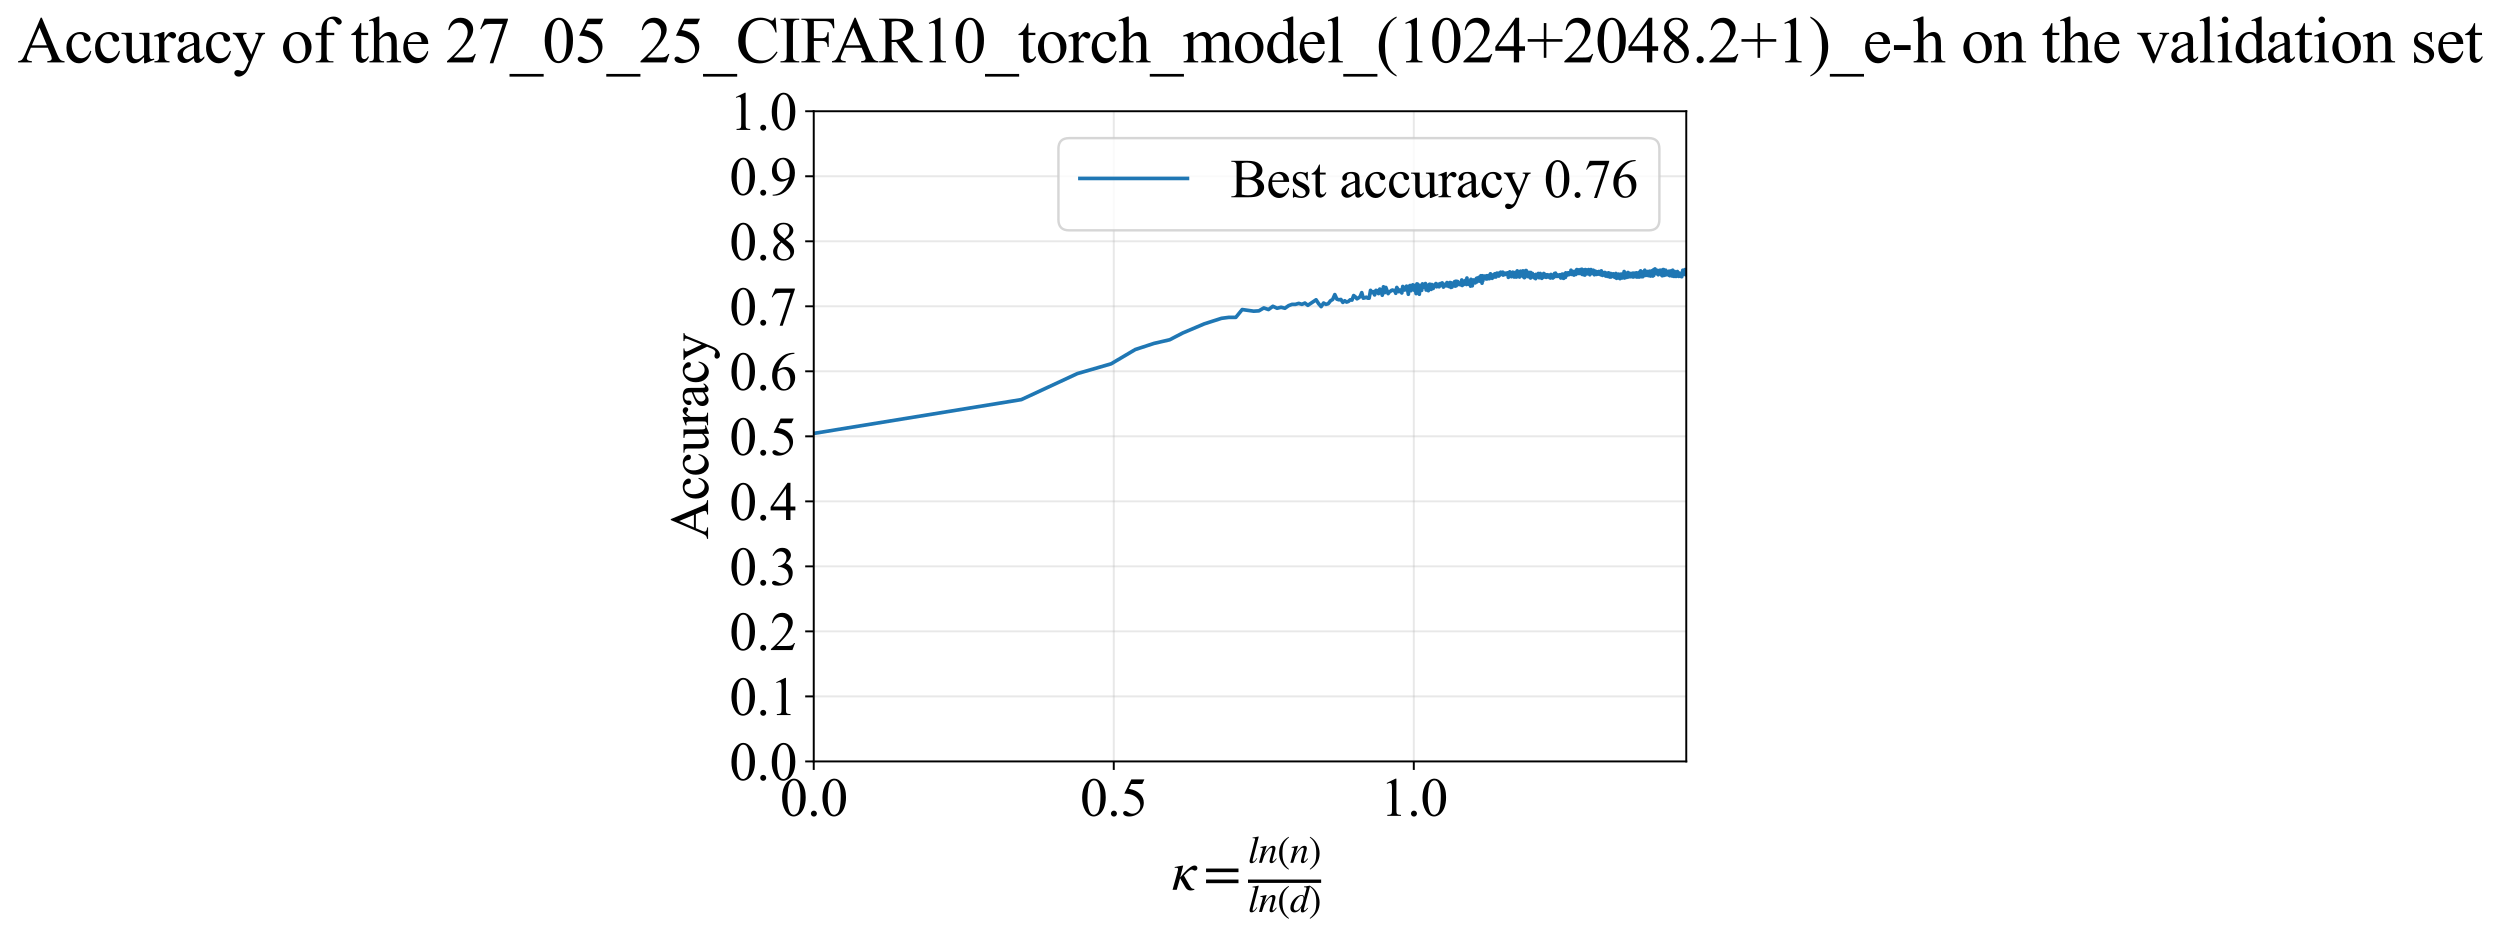 <?xml version="1.0" encoding="utf-8" standalone="no"?>
<!DOCTYPE svg PUBLIC "-//W3C//DTD SVG 1.1//EN"
  "http://www.w3.org/Graphics/SVG/1.1/DTD/svg11.dtd">
<svg xmlns:xlink="http://www.w3.org/1999/xlink" width="1023.239pt" height="383.266pt" viewBox="0 0 1023.239 383.266" xmlns="http://www.w3.org/2000/svg" version="1.1">
 <defs>
  <style type="text/css">*{stroke-linejoin: round; stroke-linecap: butt}</style>
 </defs>
 <g id="figure_1">
  <g id="patch_1">
   <path d="M 0 383.266 
L 1023.239 383.266 
L 1023.239 0 
L 0 0 
z
" style="fill: #ffffff"/>
  </g>
  <g id="axes_1">
   <g id="patch_2">
    <path d="M 333.059 311.644 
L 690.179 311.644 
L 690.179 45.532 
L 333.059 45.532 
z
" style="fill: #ffffff"/>
   </g>
   <g id="matplotlib.axis_1">
    <g id="xtick_1">
     <g id="line2d_1">
      <path d="M 333.059 311.644 
L 333.059 45.532 
" clip-path="url(#p744edc6647)" style="fill: none; stroke: #b0b0b0; stroke-opacity: 0.3; stroke-width: 0.8; stroke-linecap: square"/>
     </g>
     <g id="line2d_2">
      <defs>
       <path id="mb7f050a88e" d="M 0 0 
L 0 3.5 
" style="stroke: #000000; stroke-width: 0.8"/>
      </defs>
      <g>
       <use xlink:href="#mb7f050a88e" x="333.059" y="311.644" style="stroke: #000000; stroke-width: 0.8"/>
      </g>
     </g>
     <g id="text_1">
      <!-- 0.0 -->
      <g transform="translate(319.309 333.92) scale(0.22 -0.22)">
       <defs>
        <path id="TimesNewRomanPSMT-30" d="M 231 2094 
Q 231 2819 450 3342 
Q 669 3866 1031 4122 
Q 1313 4325 1613 4325 
Q 2100 4325 2488 3828 
Q 2972 3213 2972 2159 
Q 2972 1422 2759 906 
Q 2547 391 2217 158 
Q 1888 -75 1581 -75 
Q 975 -75 572 641 
Q 231 1244 231 2094 
z
M 844 2016 
Q 844 1141 1059 588 
Q 1238 122 1591 122 
Q 1759 122 1940 273 
Q 2122 425 2216 781 
Q 2359 1319 2359 2297 
Q 2359 3022 2209 3506 
Q 2097 3866 1919 4016 
Q 1791 4119 1609 4119 
Q 1397 4119 1231 3928 
Q 1006 3669 925 3112 
Q 844 2556 844 2016 
z
" transform="scale(0.016)"/>
        <path id="TimesNewRomanPSMT-2e" d="M 800 606 
Q 947 606 1047 504 
Q 1147 403 1147 259 
Q 1147 116 1045 14 
Q 944 -88 800 -88 
Q 656 -88 554 14 
Q 453 116 453 259 
Q 453 406 554 506 
Q 656 606 800 606 
z
" transform="scale(0.016)"/>
       </defs>
       <use xlink:href="#TimesNewRomanPSMT-30"/>
       <use xlink:href="#TimesNewRomanPSMT-2e" transform="translate(50 0)"/>
       <use xlink:href="#TimesNewRomanPSMT-30" transform="translate(75 0)"/>
      </g>
     </g>
    </g>
    <g id="xtick_2">
     <g id="line2d_3">
      <path d="M 455.861 311.644 
L 455.861 45.532 
" clip-path="url(#p744edc6647)" style="fill: none; stroke: #b0b0b0; stroke-opacity: 0.3; stroke-width: 0.8; stroke-linecap: square"/>
     </g>
     <g id="line2d_4">
      <g>
       <use xlink:href="#mb7f050a88e" x="455.861" y="311.644" style="stroke: #000000; stroke-width: 0.8"/>
      </g>
     </g>
     <g id="text_2">
      <!-- 0.5 -->
      <g transform="translate(442.111 333.92) scale(0.22 -0.22)">
       <defs>
        <path id="TimesNewRomanPSMT-35" d="M 2778 4238 
L 2534 3706 
L 1259 3706 
L 981 3138 
Q 1809 3016 2294 2522 
Q 2709 2097 2709 1522 
Q 2709 1188 2573 903 
Q 2438 619 2231 419 
Q 2025 219 1772 97 
Q 1413 -75 1034 -75 
Q 653 -75 479 54 
Q 306 184 306 341 
Q 306 428 378 495 
Q 450 563 559 563 
Q 641 563 702 538 
Q 763 513 909 409 
Q 1144 247 1384 247 
Q 1750 247 2026 523 
Q 2303 800 2303 1197 
Q 2303 1581 2056 1914 
Q 1809 2247 1375 2428 
Q 1034 2569 447 2591 
L 1259 4238 
L 2778 4238 
z
" transform="scale(0.016)"/>
       </defs>
       <use xlink:href="#TimesNewRomanPSMT-30"/>
       <use xlink:href="#TimesNewRomanPSMT-2e" transform="translate(50 0)"/>
       <use xlink:href="#TimesNewRomanPSMT-35" transform="translate(75 0)"/>
      </g>
     </g>
    </g>
    <g id="xtick_3">
     <g id="line2d_5">
      <path d="M 578.662 311.644 
L 578.662 45.532 
" clip-path="url(#p744edc6647)" style="fill: none; stroke: #b0b0b0; stroke-opacity: 0.3; stroke-width: 0.8; stroke-linecap: square"/>
     </g>
     <g id="line2d_6">
      <g>
       <use xlink:href="#mb7f050a88e" x="578.662" y="311.644" style="stroke: #000000; stroke-width: 0.8"/>
      </g>
     </g>
     <g id="text_3">
      <!-- 1.0 -->
      <g transform="translate(564.912 333.92) scale(0.22 -0.22)">
       <defs>
        <path id="TimesNewRomanPSMT-31" d="M 750 3822 
L 1781 4325 
L 1884 4325 
L 1884 747 
Q 1884 391 1914 303 
Q 1944 216 2037 169 
Q 2131 122 2419 116 
L 2419 0 
L 825 0 
L 825 116 
Q 1125 122 1212 167 
Q 1300 213 1334 289 
Q 1369 366 1369 747 
L 1369 3034 
Q 1369 3497 1338 3628 
Q 1316 3728 1258 3775 
Q 1200 3822 1119 3822 
Q 1003 3822 797 3725 
L 750 3822 
z
" transform="scale(0.016)"/>
       </defs>
       <use xlink:href="#TimesNewRomanPSMT-31"/>
       <use xlink:href="#TimesNewRomanPSMT-2e" transform="translate(50 0)"/>
       <use xlink:href="#TimesNewRomanPSMT-30" transform="translate(75 0)"/>
      </g>
     </g>
    </g>
    <g id="text_4">
     <!-- $\kappa  = \frac{ln(n)}{ln(d)}$ -->
     <g transform="translate(479.609 364.186) scale(0.22 -0.22)">
      <defs>
       <path id="STIXGeneral-Italic-3ba" d="M 979 1440 
L 998 1446 
Q 1850 2541 2464 2790 
Q 2547 2822 2630 2822 
Q 2797 2822 2886 2736 
Q 2976 2650 2976 2522 
Q 2976 2387 2893 2307 
Q 2810 2227 2682 2227 
Q 2605 2227 2502 2288 
Q 2400 2349 2336 2349 
Q 2170 2349 1990 2205 
Q 1811 2061 1414 1645 
L 2042 544 
Q 2202 262 2310 182 
Q 2419 102 2624 102 
L 2624 0 
Q 2374 -83 2182 -83 
Q 1786 -83 1555 326 
L 960 1350 
L 576 0 
L 90 0 
L 640 1978 
Q 730 2317 730 2406 
Q 730 2560 518 2560 
L 339 2560 
L 339 2650 
Q 678 2694 1306 2822 
L 1325 2803 
L 979 1440 
z
" transform="scale(0.016)"/>
       <path id="STIXGeneral-Regular-3d" d="M 4077 2048 
L 307 2048 
L 307 2470 
L 4077 2470 
L 4077 2048 
z
M 4077 768 
L 307 768 
L 307 1190 
L 4077 1190 
L 4077 768 
z
" transform="scale(0.016)"/>
       <path id="STIXGeneral-Italic-6c" d="M 1786 4339 
L 806 595 
Q 755 410 755 320 
Q 755 205 864 205 
Q 1037 205 1293 570 
L 1453 794 
L 1542 730 
Q 1254 275 1046 102 
Q 838 -70 576 -70 
Q 262 -70 262 288 
Q 262 397 288 480 
L 1165 3834 
Q 1184 3898 1184 3955 
Q 1184 4096 870 4096 
L 755 4096 
L 755 4198 
Q 1203 4250 1747 4371 
L 1786 4339 
z
" transform="scale(0.016)"/>
       <path id="STIXGeneral-Italic-6e" d="M 2944 749 
L 3034 666 
Q 2707 218 2534 80 
Q 2362 -58 2138 -58 
Q 2010 -58 1923 28 
Q 1837 115 1837 288 
Q 1837 390 1939 768 
L 2221 1805 
Q 2310 2150 2310 2310 
Q 2310 2496 2157 2496 
Q 1971 2496 1750 2275 
Q 1530 2054 1210 1587 
Q 998 1274 899 1024 
Q 800 774 570 0 
L 90 0 
L 704 2240 
Q 717 2304 717 2349 
Q 717 2445 630 2480 
Q 544 2515 301 2522 
L 301 2624 
Q 550 2675 857 2729 
Q 1165 2784 1338 2822 
L 1363 2810 
L 934 1414 
Q 1408 2170 1753 2496 
Q 2099 2822 2413 2822 
Q 2611 2822 2720 2716 
Q 2829 2611 2829 2432 
Q 2829 2272 2765 2048 
L 2406 749 
Q 2317 429 2317 358 
Q 2317 243 2419 243 
Q 2541 243 2810 582 
Q 2854 634 2944 749 
z
" transform="scale(0.016)"/>
       <path id="STIXGeneral-Regular-28" d="M 1946 -1030 
L 1869 -1133 
Q 1126 -710 716 32 
Q 307 774 307 1613 
Q 307 3386 1888 4326 
L 1946 4224 
Q 1293 3667 1075 3126 
Q 858 2586 858 1632 
Q 858 685 1082 96 
Q 1306 -493 1946 -1030 
z
" transform="scale(0.016)"/>
       <path id="STIXGeneral-Regular-29" d="M 186 4224 
L 262 4326 
Q 992 3891 1408 3148 
Q 1824 2406 1824 1581 
Q 1824 -166 243 -1133 
L 186 -1030 
Q 845 -486 1059 54 
Q 1274 595 1274 1562 
Q 1274 2534 1059 3120 
Q 845 3706 186 4224 
z
" transform="scale(0.016)"/>
       <path id="STIXGeneral-Italic-64" d="M 3334 4371 
L 3373 4333 
L 3123 3360 
L 2739 1958 
Q 2323 429 2323 384 
Q 2323 256 2438 256 
Q 2522 256 2614 336 
Q 2707 416 2963 710 
L 3040 646 
Q 2547 -83 2099 -83 
Q 1978 -83 1907 -6 
Q 1837 70 1837 205 
Q 1837 397 1920 774 
Q 1645 307 1379 118 
Q 1114 -70 781 -70 
Q 461 -70 278 125 
Q 96 320 96 678 
Q 96 1440 713 2131 
Q 1331 2822 1965 2822 
Q 2163 2822 2256 2732 
Q 2349 2643 2381 2451 
L 2387 2451 
L 2675 3494 
Q 2765 3808 2765 3949 
Q 2765 4051 2694 4076 
Q 2624 4102 2355 4115 
L 2355 4224 
Q 2848 4269 3334 4371 
z
M 2278 2310 
Q 2278 2477 2185 2576 
Q 2093 2675 1978 2675 
Q 1677 2675 1395 2381 
Q 1075 2042 864 1571 
Q 653 1101 653 704 
Q 653 486 752 361 
Q 851 237 1024 237 
Q 1312 237 1606 550 
Q 1901 864 2089 1350 
Q 2278 1837 2278 2310 
z
" transform="scale(0.016)"/>
      </defs>
      <use xlink:href="#STIXGeneral-Italic-3ba" transform="translate(0 0.003)"/>
      <use xlink:href="#STIXGeneral-Regular-3d" transform="translate(58.84 0.003)"/>
      <use xlink:href="#STIXGeneral-Italic-6c" transform="translate(141.78 50.192) scale(0.7)"/>
      <use xlink:href="#STIXGeneral-Italic-6e" transform="translate(161.24 50.192) scale(0.7)"/>
      <use xlink:href="#STIXGeneral-Regular-28" transform="translate(196.24 50.192) scale(0.7)"/>
      <use xlink:href="#STIXGeneral-Italic-6e" transform="translate(219.55 50.192) scale(0.7)"/>
      <use xlink:href="#STIXGeneral-Regular-29" transform="translate(254.55 50.192) scale(0.7)"/>
      <use xlink:href="#STIXGeneral-Italic-6c" transform="translate(141.78 -41.258) scale(0.7)"/>
      <use xlink:href="#STIXGeneral-Italic-6e" transform="translate(161.24 -41.258) scale(0.7)"/>
      <use xlink:href="#STIXGeneral-Regular-28" transform="translate(196.24 -41.258) scale(0.7)"/>
      <use xlink:href="#STIXGeneral-Italic-64" transform="translate(219.55 -41.258) scale(0.7)"/>
      <use xlink:href="#STIXGeneral-Regular-29" transform="translate(254.55 -41.258) scale(0.7)"/>
      <path d="M 141.78 12.8 
L 141.78 19.05 
L 277.86 19.05 
L 277.86 12.8 
L 141.78 12.8 
z
"/>
     </g>
    </g>
   </g>
   <g id="matplotlib.axis_2">
    <g id="ytick_1">
     <g id="line2d_7">
      <path d="M 333.059 311.644 
L 690.179 311.644 
" clip-path="url(#p744edc6647)" style="fill: none; stroke: #b0b0b0; stroke-opacity: 0.3; stroke-width: 0.8; stroke-linecap: square"/>
     </g>
     <g id="line2d_8">
      <defs>
       <path id="m4aae3069ee" d="M 0 0 
L -3.5 0 
" style="stroke: #000000; stroke-width: 0.8"/>
      </defs>
      <g>
       <use xlink:href="#m4aae3069ee" x="333.059" y="311.644" style="stroke: #000000; stroke-width: 0.8"/>
      </g>
     </g>
     <g id="text_5">
      <!-- 0.0 -->
      <g transform="translate(298.559 319.282) scale(0.22 -0.22)">
       <use xlink:href="#TimesNewRomanPSMT-30"/>
       <use xlink:href="#TimesNewRomanPSMT-2e" transform="translate(50 0)"/>
       <use xlink:href="#TimesNewRomanPSMT-30" transform="translate(75 0)"/>
      </g>
     </g>
    </g>
    <g id="ytick_2">
     <g id="line2d_9">
      <path d="M 333.059 285.032 
L 690.179 285.032 
" clip-path="url(#p744edc6647)" style="fill: none; stroke: #b0b0b0; stroke-opacity: 0.3; stroke-width: 0.8; stroke-linecap: square"/>
     </g>
     <g id="line2d_10">
      <g>
       <use xlink:href="#m4aae3069ee" x="333.059" y="285.032" style="stroke: #000000; stroke-width: 0.8"/>
      </g>
     </g>
     <g id="text_6">
      <!-- 0.1 -->
      <g transform="translate(298.559 292.67) scale(0.22 -0.22)">
       <use xlink:href="#TimesNewRomanPSMT-30"/>
       <use xlink:href="#TimesNewRomanPSMT-2e" transform="translate(50 0)"/>
       <use xlink:href="#TimesNewRomanPSMT-31" transform="translate(75 0)"/>
      </g>
     </g>
    </g>
    <g id="ytick_3">
     <g id="line2d_11">
      <path d="M 333.059 258.421 
L 690.179 258.421 
" clip-path="url(#p744edc6647)" style="fill: none; stroke: #b0b0b0; stroke-opacity: 0.3; stroke-width: 0.8; stroke-linecap: square"/>
     </g>
     <g id="line2d_12">
      <g>
       <use xlink:href="#m4aae3069ee" x="333.059" y="258.421" style="stroke: #000000; stroke-width: 0.8"/>
      </g>
     </g>
     <g id="text_7">
      <!-- 0.2 -->
      <g transform="translate(298.559 266.059) scale(0.22 -0.22)">
       <defs>
        <path id="TimesNewRomanPSMT-32" d="M 2934 816 
L 2638 0 
L 138 0 
L 138 116 
Q 1241 1122 1691 1759 
Q 2141 2397 2141 2925 
Q 2141 3328 1894 3587 
Q 1647 3847 1303 3847 
Q 991 3847 742 3664 
Q 494 3481 375 3128 
L 259 3128 
Q 338 3706 661 4015 
Q 984 4325 1469 4325 
Q 1984 4325 2329 3994 
Q 2675 3663 2675 3213 
Q 2675 2891 2525 2569 
Q 2294 2063 1775 1497 
Q 997 647 803 472 
L 1909 472 
Q 2247 472 2383 497 
Q 2519 522 2628 598 
Q 2738 675 2819 816 
L 2934 816 
z
" transform="scale(0.016)"/>
       </defs>
       <use xlink:href="#TimesNewRomanPSMT-30"/>
       <use xlink:href="#TimesNewRomanPSMT-2e" transform="translate(50 0)"/>
       <use xlink:href="#TimesNewRomanPSMT-32" transform="translate(75 0)"/>
      </g>
     </g>
    </g>
    <g id="ytick_4">
     <g id="line2d_13">
      <path d="M 333.059 231.81 
L 690.179 231.81 
" clip-path="url(#p744edc6647)" style="fill: none; stroke: #b0b0b0; stroke-opacity: 0.3; stroke-width: 0.8; stroke-linecap: square"/>
     </g>
     <g id="line2d_14">
      <g>
       <use xlink:href="#m4aae3069ee" x="333.059" y="231.81" style="stroke: #000000; stroke-width: 0.8"/>
      </g>
     </g>
     <g id="text_8">
      <!-- 0.3 -->
      <g transform="translate(298.559 239.448) scale(0.22 -0.22)">
       <defs>
        <path id="TimesNewRomanPSMT-33" d="M 325 3431 
Q 506 3859 782 4092 
Q 1059 4325 1472 4325 
Q 1981 4325 2253 3994 
Q 2459 3747 2459 3466 
Q 2459 3003 1878 2509 
Q 2269 2356 2469 2072 
Q 2669 1788 2669 1403 
Q 2669 853 2319 450 
Q 1863 -75 997 -75 
Q 569 -75 414 31 
Q 259 138 259 259 
Q 259 350 332 419 
Q 406 488 509 488 
Q 588 488 669 463 
Q 722 447 909 348 
Q 1097 250 1169 231 
Q 1284 197 1416 197 
Q 1734 197 1970 444 
Q 2206 691 2206 1028 
Q 2206 1275 2097 1509 
Q 2016 1684 1919 1775 
Q 1784 1900 1550 2001 
Q 1316 2103 1072 2103 
L 972 2103 
L 972 2197 
Q 1219 2228 1467 2375 
Q 1716 2522 1828 2728 
Q 1941 2934 1941 3181 
Q 1941 3503 1739 3701 
Q 1538 3900 1238 3900 
Q 753 3900 428 3381 
L 325 3431 
z
" transform="scale(0.016)"/>
       </defs>
       <use xlink:href="#TimesNewRomanPSMT-30"/>
       <use xlink:href="#TimesNewRomanPSMT-2e" transform="translate(50 0)"/>
       <use xlink:href="#TimesNewRomanPSMT-33" transform="translate(75 0)"/>
      </g>
     </g>
    </g>
    <g id="ytick_5">
     <g id="line2d_15">
      <path d="M 333.059 205.199 
L 690.179 205.199 
" clip-path="url(#p744edc6647)" style="fill: none; stroke: #b0b0b0; stroke-opacity: 0.3; stroke-width: 0.8; stroke-linecap: square"/>
     </g>
     <g id="line2d_16">
      <g>
       <use xlink:href="#m4aae3069ee" x="333.059" y="205.199" style="stroke: #000000; stroke-width: 0.8"/>
      </g>
     </g>
     <g id="text_9">
      <!-- 0.4 -->
      <g transform="translate(298.559 212.837) scale(0.22 -0.22)">
       <defs>
        <path id="TimesNewRomanPSMT-34" d="M 2978 1563 
L 2978 1119 
L 2409 1119 
L 2409 0 
L 1894 0 
L 1894 1119 
L 100 1119 
L 100 1519 
L 2066 4325 
L 2409 4325 
L 2409 1563 
L 2978 1563 
z
M 1894 1563 
L 1894 3666 
L 406 1563 
L 1894 1563 
z
" transform="scale(0.016)"/>
       </defs>
       <use xlink:href="#TimesNewRomanPSMT-30"/>
       <use xlink:href="#TimesNewRomanPSMT-2e" transform="translate(50 0)"/>
       <use xlink:href="#TimesNewRomanPSMT-34" transform="translate(75 0)"/>
      </g>
     </g>
    </g>
    <g id="ytick_6">
     <g id="line2d_17">
      <path d="M 333.059 178.588 
L 690.179 178.588 
" clip-path="url(#p744edc6647)" style="fill: none; stroke: #b0b0b0; stroke-opacity: 0.3; stroke-width: 0.8; stroke-linecap: square"/>
     </g>
     <g id="line2d_18">
      <g>
       <use xlink:href="#m4aae3069ee" x="333.059" y="178.588" style="stroke: #000000; stroke-width: 0.8"/>
      </g>
     </g>
     <g id="text_10">
      <!-- 0.5 -->
      <g transform="translate(298.559 186.226) scale(0.22 -0.22)">
       <use xlink:href="#TimesNewRomanPSMT-30"/>
       <use xlink:href="#TimesNewRomanPSMT-2e" transform="translate(50 0)"/>
       <use xlink:href="#TimesNewRomanPSMT-35" transform="translate(75 0)"/>
      </g>
     </g>
    </g>
    <g id="ytick_7">
     <g id="line2d_19">
      <path d="M 333.059 151.976 
L 690.179 151.976 
" clip-path="url(#p744edc6647)" style="fill: none; stroke: #b0b0b0; stroke-opacity: 0.3; stroke-width: 0.8; stroke-linecap: square"/>
     </g>
     <g id="line2d_20">
      <g>
       <use xlink:href="#m4aae3069ee" x="333.059" y="151.976" style="stroke: #000000; stroke-width: 0.8"/>
      </g>
     </g>
     <g id="text_11">
      <!-- 0.6 -->
      <g transform="translate(298.559 159.614) scale(0.22 -0.22)">
       <defs>
        <path id="TimesNewRomanPSMT-36" d="M 2869 4325 
L 2869 4209 
Q 2456 4169 2195 4045 
Q 1934 3922 1679 3669 
Q 1425 3416 1258 3105 
Q 1091 2794 978 2366 
Q 1428 2675 1881 2675 
Q 2316 2675 2634 2325 
Q 2953 1975 2953 1425 
Q 2953 894 2631 456 
Q 2244 -75 1606 -75 
Q 1172 -75 869 213 
Q 275 772 275 1663 
Q 275 2231 503 2743 
Q 731 3256 1154 3653 
Q 1578 4050 1965 4187 
Q 2353 4325 2688 4325 
L 2869 4325 
z
M 925 2138 
Q 869 1716 869 1456 
Q 869 1156 980 804 
Q 1091 453 1309 247 
Q 1469 100 1697 100 
Q 1969 100 2183 356 
Q 2397 613 2397 1088 
Q 2397 1622 2184 2012 
Q 1972 2403 1581 2403 
Q 1463 2403 1327 2353 
Q 1191 2303 925 2138 
z
" transform="scale(0.016)"/>
       </defs>
       <use xlink:href="#TimesNewRomanPSMT-30"/>
       <use xlink:href="#TimesNewRomanPSMT-2e" transform="translate(50 0)"/>
       <use xlink:href="#TimesNewRomanPSMT-36" transform="translate(75 0)"/>
      </g>
     </g>
    </g>
    <g id="ytick_8">
     <g id="line2d_21">
      <path d="M 333.059 125.365 
L 690.179 125.365 
" clip-path="url(#p744edc6647)" style="fill: none; stroke: #b0b0b0; stroke-opacity: 0.3; stroke-width: 0.8; stroke-linecap: square"/>
     </g>
     <g id="line2d_22">
      <g>
       <use xlink:href="#m4aae3069ee" x="333.059" y="125.365" style="stroke: #000000; stroke-width: 0.8"/>
      </g>
     </g>
     <g id="text_12">
      <!-- 0.7 -->
      <g transform="translate(298.559 133.003) scale(0.22 -0.22)">
       <defs>
        <path id="TimesNewRomanPSMT-37" d="M 644 4238 
L 2916 4238 
L 2916 4119 
L 1503 -88 
L 1153 -88 
L 2419 3728 
L 1253 3728 
Q 900 3728 750 3644 
Q 488 3500 328 3200 
L 238 3234 
L 644 4238 
z
" transform="scale(0.016)"/>
       </defs>
       <use xlink:href="#TimesNewRomanPSMT-30"/>
       <use xlink:href="#TimesNewRomanPSMT-2e" transform="translate(50 0)"/>
       <use xlink:href="#TimesNewRomanPSMT-37" transform="translate(75 0)"/>
      </g>
     </g>
    </g>
    <g id="ytick_9">
     <g id="line2d_23">
      <path d="M 333.059 98.754 
L 690.179 98.754 
" clip-path="url(#p744edc6647)" style="fill: none; stroke: #b0b0b0; stroke-opacity: 0.3; stroke-width: 0.8; stroke-linecap: square"/>
     </g>
     <g id="line2d_24">
      <g>
       <use xlink:href="#m4aae3069ee" x="333.059" y="98.754" style="stroke: #000000; stroke-width: 0.8"/>
      </g>
     </g>
     <g id="text_13">
      <!-- 0.8 -->
      <g transform="translate(298.559 106.392) scale(0.22 -0.22)">
       <defs>
        <path id="TimesNewRomanPSMT-38" d="M 1228 2134 
Q 725 2547 579 2797 
Q 434 3047 434 3316 
Q 434 3728 753 4026 
Q 1072 4325 1600 4325 
Q 2113 4325 2425 4047 
Q 2738 3769 2738 3413 
Q 2738 3175 2569 2928 
Q 2400 2681 1866 2347 
Q 2416 1922 2594 1678 
Q 2831 1359 2831 1006 
Q 2831 559 2490 242 
Q 2150 -75 1597 -75 
Q 994 -75 656 303 
Q 388 606 388 966 
Q 388 1247 577 1523 
Q 766 1800 1228 2134 
z
M 1719 2469 
Q 2094 2806 2194 3001 
Q 2294 3197 2294 3444 
Q 2294 3772 2109 3958 
Q 1925 4144 1606 4144 
Q 1288 4144 1088 3959 
Q 888 3775 888 3528 
Q 888 3366 970 3203 
Q 1053 3041 1206 2894 
L 1719 2469 
z
M 1375 2016 
Q 1116 1797 991 1539 
Q 866 1281 866 981 
Q 866 578 1086 336 
Q 1306 94 1647 94 
Q 1984 94 2187 284 
Q 2391 475 2391 747 
Q 2391 972 2272 1150 
Q 2050 1481 1375 2016 
z
" transform="scale(0.016)"/>
       </defs>
       <use xlink:href="#TimesNewRomanPSMT-30"/>
       <use xlink:href="#TimesNewRomanPSMT-2e" transform="translate(50 0)"/>
       <use xlink:href="#TimesNewRomanPSMT-38" transform="translate(75 0)"/>
      </g>
     </g>
    </g>
    <g id="ytick_10">
     <g id="line2d_25">
      <path d="M 333.059 72.143 
L 690.179 72.143 
" clip-path="url(#p744edc6647)" style="fill: none; stroke: #b0b0b0; stroke-opacity: 0.3; stroke-width: 0.8; stroke-linecap: square"/>
     </g>
     <g id="line2d_26">
      <g>
       <use xlink:href="#m4aae3069ee" x="333.059" y="72.143" style="stroke: #000000; stroke-width: 0.8"/>
      </g>
     </g>
     <g id="text_14">
      <!-- 0.9 -->
      <g transform="translate(298.559 79.781) scale(0.22 -0.22)">
       <defs>
        <path id="TimesNewRomanPSMT-39" d="M 338 -88 
L 338 28 
Q 744 34 1094 217 
Q 1444 400 1770 856 
Q 2097 1313 2225 1859 
Q 1734 1544 1338 1544 
Q 891 1544 572 1889 
Q 253 2234 253 2806 
Q 253 3363 572 3797 
Q 956 4325 1575 4325 
Q 2097 4325 2469 3894 
Q 2925 3359 2925 2575 
Q 2925 1869 2578 1258 
Q 2231 647 1613 244 
Q 1109 -88 516 -88 
L 338 -88 
z
M 2275 2091 
Q 2331 2497 2331 2741 
Q 2331 3044 2228 3395 
Q 2125 3747 1936 3934 
Q 1747 4122 1506 4122 
Q 1228 4122 1018 3872 
Q 809 3622 809 3128 
Q 809 2469 1088 2097 
Q 1291 1828 1588 1828 
Q 1731 1828 1928 1897 
Q 2125 1966 2275 2091 
z
" transform="scale(0.016)"/>
       </defs>
       <use xlink:href="#TimesNewRomanPSMT-30"/>
       <use xlink:href="#TimesNewRomanPSMT-2e" transform="translate(50 0)"/>
       <use xlink:href="#TimesNewRomanPSMT-39" transform="translate(75 0)"/>
      </g>
     </g>
    </g>
    <g id="ytick_11">
     <g id="line2d_27">
      <path d="M 333.059 45.532 
L 690.179 45.532 
" clip-path="url(#p744edc6647)" style="fill: none; stroke: #b0b0b0; stroke-opacity: 0.3; stroke-width: 0.8; stroke-linecap: square"/>
     </g>
     <g id="line2d_28">
      <g>
       <use xlink:href="#m4aae3069ee" x="333.059" y="45.532" style="stroke: #000000; stroke-width: 0.8"/>
      </g>
     </g>
     <g id="text_15">
      <!-- 1.0 -->
      <g transform="translate(298.559 53.17) scale(0.22 -0.22)">
       <use xlink:href="#TimesNewRomanPSMT-31"/>
       <use xlink:href="#TimesNewRomanPSMT-2e" transform="translate(50 0)"/>
       <use xlink:href="#TimesNewRomanPSMT-30" transform="translate(75 0)"/>
      </g>
     </g>
    </g>
    <g id="text_16">
     <!-- Accuracy -->
     <g transform="translate(289.812 220.726) rotate(-90) scale(0.22 -0.22)">
      <defs>
       <path id="TimesNewRomanPSMT-41" d="M 2928 1419 
L 1288 1419 
L 1000 750 
Q 894 503 894 381 
Q 894 284 986 211 
Q 1078 138 1384 116 
L 1384 0 
L 50 0 
L 50 116 
Q 316 163 394 238 
Q 553 388 747 847 
L 2238 4334 
L 2347 4334 
L 3822 809 
Q 4000 384 4145 257 
Q 4291 131 4550 116 
L 4550 0 
L 2878 0 
L 2878 116 
Q 3131 128 3220 200 
Q 3309 272 3309 375 
Q 3309 513 3184 809 
L 2928 1419 
z
M 2841 1650 
L 2122 3363 
L 1384 1650 
L 2841 1650 
z
" transform="scale(0.016)"/>
       <path id="TimesNewRomanPSMT-63" d="M 2631 1088 
Q 2516 522 2178 217 
Q 1841 -88 1431 -88 
Q 944 -88 581 321 
Q 219 731 219 1428 
Q 219 2103 620 2525 
Q 1022 2947 1584 2947 
Q 2006 2947 2278 2723 
Q 2550 2500 2550 2259 
Q 2550 2141 2473 2067 
Q 2397 1994 2259 1994 
Q 2075 1994 1981 2113 
Q 1928 2178 1911 2362 
Q 1894 2547 1784 2644 
Q 1675 2738 1481 2738 
Q 1169 2738 978 2506 
Q 725 2200 725 1697 
Q 725 1184 976 792 
Q 1228 400 1656 400 
Q 1963 400 2206 609 
Q 2378 753 2541 1131 
L 2631 1088 
z
" transform="scale(0.016)"/>
       <path id="TimesNewRomanPSMT-75" d="M 2709 2863 
L 2709 1128 
Q 2709 631 2732 520 
Q 2756 409 2807 365 
Q 2859 322 2928 322 
Q 3025 322 3147 375 
L 3191 266 
L 2334 -88 
L 2194 -88 
L 2194 519 
Q 1825 119 1631 15 
Q 1438 -88 1222 -88 
Q 981 -88 804 51 
Q 628 191 559 409 
Q 491 628 491 1028 
L 491 2306 
Q 491 2509 447 2587 
Q 403 2666 317 2708 
Q 231 2750 6 2747 
L 6 2863 
L 1009 2863 
L 1009 947 
Q 1009 547 1148 422 
Q 1288 297 1484 297 
Q 1619 297 1789 381 
Q 1959 466 2194 703 
L 2194 2325 
Q 2194 2569 2105 2655 
Q 2016 2741 1734 2747 
L 1734 2863 
L 2709 2863 
z
" transform="scale(0.016)"/>
       <path id="TimesNewRomanPSMT-72" d="M 1038 2947 
L 1038 2303 
Q 1397 2947 1775 2947 
Q 1947 2947 2059 2842 
Q 2172 2738 2172 2600 
Q 2172 2478 2090 2393 
Q 2009 2309 1897 2309 
Q 1788 2309 1652 2417 
Q 1516 2525 1450 2525 
Q 1394 2525 1328 2463 
Q 1188 2334 1038 2041 
L 1038 669 
Q 1038 431 1097 309 
Q 1138 225 1241 169 
Q 1344 113 1538 113 
L 1538 0 
L 72 0 
L 72 113 
Q 291 113 397 181 
Q 475 231 506 341 
Q 522 394 522 644 
L 522 1753 
Q 522 2253 501 2348 
Q 481 2444 426 2487 
Q 372 2531 291 2531 
Q 194 2531 72 2484 
L 41 2597 
L 906 2947 
L 1038 2947 
z
" transform="scale(0.016)"/>
       <path id="TimesNewRomanPSMT-61" d="M 1822 413 
Q 1381 72 1269 19 
Q 1100 -59 909 -59 
Q 613 -59 420 144 
Q 228 347 228 678 
Q 228 888 322 1041 
Q 450 1253 767 1440 
Q 1084 1628 1822 1897 
L 1822 2009 
Q 1822 2438 1686 2597 
Q 1550 2756 1291 2756 
Q 1094 2756 978 2650 
Q 859 2544 859 2406 
L 866 2225 
Q 866 2081 792 2003 
Q 719 1925 600 1925 
Q 484 1925 411 2006 
Q 338 2088 338 2228 
Q 338 2497 613 2722 
Q 888 2947 1384 2947 
Q 1766 2947 2009 2819 
Q 2194 2722 2281 2516 
Q 2338 2381 2338 1966 
L 2338 994 
Q 2338 584 2353 492 
Q 2369 400 2405 369 
Q 2441 338 2488 338 
Q 2538 338 2575 359 
Q 2641 400 2828 588 
L 2828 413 
Q 2478 -56 2159 -56 
Q 2006 -56 1915 50 
Q 1825 156 1822 413 
z
M 1822 616 
L 1822 1706 
Q 1350 1519 1213 1441 
Q 966 1303 859 1153 
Q 753 1003 753 825 
Q 753 600 887 451 
Q 1022 303 1197 303 
Q 1434 303 1822 616 
z
" transform="scale(0.016)"/>
       <path id="TimesNewRomanPSMT-79" d="M 38 2863 
L 1372 2863 
L 1372 2747 
L 1306 2747 
Q 1166 2747 1095 2686 
Q 1025 2625 1025 2534 
Q 1025 2413 1128 2197 
L 1825 753 
L 2466 2334 
Q 2519 2463 2519 2588 
Q 2519 2644 2497 2672 
Q 2472 2706 2419 2726 
Q 2366 2747 2231 2747 
L 2231 2863 
L 3163 2863 
L 3163 2747 
Q 3047 2734 2984 2696 
Q 2922 2659 2847 2556 
Q 2819 2513 2741 2316 
L 1575 -541 
Q 1406 -956 1132 -1168 
Q 859 -1381 606 -1381 
Q 422 -1381 303 -1275 
Q 184 -1169 184 -1031 
Q 184 -900 270 -820 
Q 356 -741 506 -741 
Q 609 -741 788 -809 
Q 913 -856 944 -856 
Q 1038 -856 1148 -759 
Q 1259 -663 1372 -384 
L 1575 113 
L 547 2272 
Q 500 2369 397 2513 
Q 319 2622 269 2659 
Q 197 2709 38 2747 
L 38 2863 
z
" transform="scale(0.016)"/>
      </defs>
      <use xlink:href="#TimesNewRomanPSMT-41"/>
      <use xlink:href="#TimesNewRomanPSMT-63" transform="translate(72.217 0)"/>
      <use xlink:href="#TimesNewRomanPSMT-63" transform="translate(116.602 0)"/>
      <use xlink:href="#TimesNewRomanPSMT-75" transform="translate(160.986 0)"/>
      <use xlink:href="#TimesNewRomanPSMT-72" transform="translate(210.986 0)"/>
      <use xlink:href="#TimesNewRomanPSMT-61" transform="translate(244.287 0)"/>
      <use xlink:href="#TimesNewRomanPSMT-63" transform="translate(288.672 0)"/>
      <use xlink:href="#TimesNewRomanPSMT-79" transform="translate(333.057 0)"/>
     </g>
    </g>
   </g>
   <g id="line2d_29">
    <path d="M 333.059 177.39 
L 418.038 163.552 
L 440.95 152.908 
L 454.75 148.916 
L 464.657 143.062 
L 472.39 140.533 
L 478.735 139.07 
L 484.114 136.276 
L 492.907 132.55 
L 499.947 130.288 
L 503.003 129.889 
L 505.817 129.889 
L 508.424 126.696 
L 513.124 127.361 
L 515.259 127.228 
L 517.273 126.03 
L 519.178 126.696 
L 520.986 125.365 
L 522.707 126.163 
L 524.347 125.764 
L 525.915 126.163 
L 527.417 125.099 
L 528.858 124.567 
L 530.242 124.567 
L 531.574 124.168 
L 532.858 124.567 
L 534.097 124.035 
L 535.294 124.966 
L 538.661 122.704 
L 539.715 124.301 
L 540.739 125.498 
L 541.735 124.035 
L 542.703 124.567 
L 543.645 124.301 
L 544.563 123.103 
L 545.458 122.571 
L 546.331 120.575 
L 547.183 122.438 
L 548.015 122.704 
L 548.827 122.571 
L 549.622 123.768 
L 550.399 123.103 
L 551.159 123.635 
L 551.904 123.369 
L 552.633 122.704 
L 553.347 122.837 
L 554.048 120.974 
L 554.734 121.506 
L 555.408 122.305 
L 556.069 121.906 
L 556.718 121.373 
L 557.355 119.777 
L 557.981 122.039 
L 558.596 121.906 
L 559.201 121.64 
L 559.796 122.039 
L 560.38 122.039 
L 560.956 118.845 
L 561.522 119.777 
L 562.079 119.378 
L 562.627 120.708 
L 563.167 118.845 
L 563.699 118.978 
L 564.224 120.176 
L 564.74 118.313 
L 565.249 118.712 
L 565.751 120.841 
L 566.246 117.382 
L 566.734 119.777 
L 567.216 117.648 
L 568.159 120.176 
L 568.622 119.511 
L 569.078 119.245 
L 569.529 118.845 
L 569.974 118.712 
L 570.414 118.978 
L 570.848 118.845 
L 571.277 120.043 
L 571.701 117.648 
L 572.12 118.313 
L 572.534 119.378 
L 572.943 118.712 
L 573.347 118.712 
L 573.747 119.91 
L 574.143 117.249 
L 574.534 117.648 
L 574.921 118.712 
L 575.682 117.116 
L 576.057 118.18 
L 576.427 120.442 
L 576.794 117.116 
L 577.157 116.85 
L 577.516 118.978 
L 577.872 117.249 
L 578.224 116.583 
L 578.573 116.716 
L 578.918 118.845 
L 579.26 118.047 
L 579.599 120.176 
L 579.935 116.184 
L 580.267 116.317 
L 580.596 116.983 
L 580.923 120.442 
L 581.246 116.85 
L 581.884 118.845 
L 582.199 116.184 
L 582.511 117.382 
L 582.82 116.45 
L 583.126 117.648 
L 583.43 116.051 
L 583.731 118.712 
L 584.03 118.579 
L 584.326 117.116 
L 584.62 118.978 
L 584.912 116.45 
L 585.201 116.317 
L 585.772 118.446 
L 586.054 116.45 
L 586.334 116.716 
L 586.611 118.047 
L 586.887 116.85 
L 587.16 116.583 
L 587.432 116.983 
L 587.701 116.051 
L 587.968 117.382 
L 588.233 117.249 
L 588.758 116.317 
L 589.017 117.382 
L 589.275 116.983 
L 589.53 116.051 
L 589.784 116.583 
L 590.036 116.45 
L 590.287 115.785 
L 590.535 116.983 
L 590.782 117.515 
L 591.027 117.249 
L 591.27 116.583 
L 591.512 116.317 
L 591.752 116.45 
L 591.99 116.983 
L 592.227 115.652 
L 592.462 116.45 
L 592.696 115.918 
L 592.928 117.249 
L 593.388 115.652 
L 593.616 115.652 
L 593.842 117.648 
L 594.067 115.785 
L 594.29 117.515 
L 594.513 116.317 
L 594.733 116.184 
L 594.952 116.317 
L 595.387 115.253 
L 595.602 117.116 
L 595.816 115.12 
L 596.029 116.983 
L 596.24 115.12 
L 596.45 116.317 
L 596.659 115.253 
L 596.867 116.317 
L 597.074 116.45 
L 597.279 115.785 
L 597.483 116.45 
L 597.888 116.583 
L 598.088 116.317 
L 598.288 114.588 
L 598.486 116.85 
L 598.683 115.386 
L 598.88 116.45 
L 599.075 116.45 
L 599.269 116.051 
L 599.462 114.987 
L 599.654 116.051 
L 599.845 114.721 
L 600.035 116.184 
L 600.223 116.45 
L 600.411 113.789 
L 600.598 115.785 
L 600.784 115.519 
L 600.969 116.317 
L 601.153 116.051 
L 601.336 116.317 
L 601.518 114.987 
L 601.699 115.519 
L 601.879 117.116 
L 602.059 114.321 
L 602.237 116.051 
L 602.415 114.854 
L 602.591 116.983 
L 602.942 114.588 
L 603.116 115.785 
L 603.289 114.588 
L 603.462 115.386 
L 603.633 114.721 
L 603.804 115.785 
L 603.974 114.721 
L 604.143 115.253 
L 604.311 113.922 
L 604.478 115.386 
L 604.645 113.789 
L 604.811 114.588 
L 604.976 114.588 
L 605.14 114.987 
L 605.304 113.523 
L 605.467 114.854 
L 605.629 113.39 
L 605.79 115.12 
L 605.951 114.321 
L 606.111 112.858 
L 606.27 114.588 
L 606.428 113.523 
L 606.586 115.918 
L 606.743 112.858 
L 606.9 114.987 
L 607.055 113.39 
L 607.21 114.055 
L 607.518 112.991 
L 607.671 113.656 
L 607.824 113.257 
L 607.975 113.922 
L 608.126 113.789 
L 608.277 114.188 
L 608.426 112.858 
L 608.576 114.188 
L 608.724 112.858 
L 608.872 113.124 
L 609.019 114.055 
L 609.457 112.725 
L 609.602 114.055 
L 609.747 113.39 
L 609.89 113.523 
L 610.033 112.059 
L 610.176 112.858 
L 610.459 113.124 
L 610.6 112.592 
L 610.74 113.922 
L 610.88 112.858 
L 611.019 112.858 
L 611.433 112.326 
L 611.571 113.39 
L 611.843 112.059 
L 611.978 112.725 
L 612.113 112.193 
L 612.248 113.39 
L 612.382 112.459 
L 612.515 112.326 
L 612.648 111.793 
L 612.78 111.926 
L 612.912 112.592 
L 613.175 111.793 
L 613.435 112.991 
L 613.565 112.059 
L 613.694 112.725 
L 613.95 112.059 
L 614.078 112.326 
L 614.205 111.394 
L 614.332 111.527 
L 614.584 112.193 
L 614.709 112.326 
L 614.834 111.66 
L 614.959 112.059 
L 615.083 111.394 
L 615.207 112.592 
L 615.452 112.326 
L 615.575 112.459 
L 615.697 111.793 
L 615.818 112.326 
L 615.939 111.793 
L 616.06 111.926 
L 616.18 112.326 
L 616.539 111.793 
L 616.776 112.326 
L 617.011 111.66 
L 617.128 111.66 
L 617.361 113.523 
L 617.477 112.326 
L 617.593 112.326 
L 617.708 111.66 
L 617.823 112.459 
L 617.937 111.261 
L 618.165 112.193 
L 618.278 111.66 
L 618.391 112.991 
L 618.504 112.059 
L 618.616 113.257 
L 618.84 112.059 
L 619.062 112.592 
L 619.172 111.394 
L 619.392 112.193 
L 619.502 111.926 
L 619.72 113.39 
L 619.936 111.926 
L 620.044 112.991 
L 620.152 111.527 
L 620.259 112.059 
L 620.366 111.793 
L 620.472 113.39 
L 620.579 111.926 
L 620.684 113.39 
L 620.79 111.66 
L 620.895 112.459 
L 621 110.862 
L 621.105 112.592 
L 621.313 111.527 
L 621.417 112.991 
L 621.623 111.527 
L 621.726 112.592 
L 621.829 111.394 
L 621.931 113.39 
L 622.033 111.261 
L 622.135 112.991 
L 622.236 112.858 
L 622.337 110.995 
L 622.538 112.592 
L 622.639 111.394 
L 622.738 112.326 
L 622.838 111.926 
L 623.037 112.459 
L 623.135 110.995 
L 623.234 111.527 
L 623.332 110.862 
L 623.43 113.257 
L 623.528 111.128 
L 623.625 111.926 
L 623.723 111.527 
L 623.916 113.656 
L 624.012 111.926 
L 624.109 113.523 
L 624.3 111.394 
L 624.395 113.124 
L 624.491 110.729 
L 624.585 112.858 
L 624.68 110.729 
L 624.774 112.858 
L 624.868 112.326 
L 624.962 112.858 
L 625.056 111.261 
L 625.242 112.858 
L 625.428 112.592 
L 625.52 113.257 
L 625.612 112.193 
L 625.704 112.725 
L 625.796 111.66 
L 625.887 113.124 
L 625.978 111.527 
L 626.069 113.257 
L 626.16 112.059 
L 626.25 113.124 
L 626.341 111.66 
L 626.431 113.789 
L 626.521 111.527 
L 626.699 112.858 
L 626.789 112.459 
L 626.966 112.991 
L 627.055 113.124 
L 627.231 111.926 
L 627.319 112.326 
L 627.406 112.991 
L 627.494 112.326 
L 627.581 112.592 
L 627.668 113.257 
L 627.754 112.991 
L 627.841 113.656 
L 628.013 112.725 
L 628.099 112.592 
L 628.27 112.858 
L 628.356 112.459 
L 628.525 114.055 
L 628.61 112.326 
L 628.695 112.858 
L 628.779 113.124 
L 628.863 112.592 
L 628.947 113.39 
L 629.03 113.257 
L 629.114 112.459 
L 629.28 113.124 
L 629.363 112.858 
L 629.446 112.991 
L 629.528 112.725 
L 629.61 111.926 
L 629.692 112.193 
L 629.938 113.656 
L 630.019 113.39 
L 630.1 113.124 
L 630.181 113.257 
L 630.262 113.656 
L 630.423 111.926 
L 630.503 112.059 
L 630.583 113.124 
L 630.743 112.326 
L 630.902 112.858 
L 630.981 112.459 
L 631.06 113.922 
L 631.217 112.725 
L 631.296 113.523 
L 631.374 112.725 
L 631.53 113.523 
L 631.608 112.592 
L 631.685 112.991 
L 631.763 113.39 
L 631.84 111.926 
L 631.917 113.39 
L 631.994 112.326 
L 632.071 112.592 
L 632.224 112.193 
L 632.376 113.257 
L 632.452 113.39 
L 632.528 112.858 
L 632.829 113.523 
L 632.904 113.124 
L 632.979 113.39 
L 633.128 112.459 
L 633.277 113.39 
L 633.425 112.459 
L 633.572 112.991 
L 633.646 112.991 
L 633.792 113.257 
L 633.865 113.257 
L 634.01 113.39 
L 634.083 112.592 
L 634.155 113.257 
L 634.228 112.592 
L 634.3 113.656 
L 634.443 112.991 
L 634.515 113.124 
L 634.586 113.789 
L 634.8 112.326 
L 635.012 113.124 
L 635.083 112.991 
L 635.224 113.39 
L 635.294 112.725 
L 635.364 113.39 
L 635.433 112.592 
L 635.573 113.789 
L 635.642 112.592 
L 635.711 113.39 
L 635.78 112.858 
L 635.918 113.523 
L 635.987 112.991 
L 636.055 113.39 
L 636.26 111.926 
L 636.329 112.858 
L 636.396 112.592 
L 636.532 112.725 
L 636.667 111.793 
L 636.801 113.124 
L 636.868 112.858 
L 636.935 112.725 
L 637.002 112.991 
L 637.069 112.459 
L 637.135 113.124 
L 637.202 112.459 
L 637.268 112.858 
L 637.334 112.459 
L 637.4 113.124 
L 637.466 112.858 
L 637.532 112.592 
L 637.597 112.725 
L 637.728 112.991 
L 637.794 112.592 
L 637.859 112.991 
L 637.924 112.592 
L 637.989 113.124 
L 638.054 112.858 
L 638.118 112.858 
L 638.183 112.725 
L 638.248 112.991 
L 638.376 112.459 
L 638.44 112.991 
L 638.504 112.858 
L 638.568 112.459 
L 638.696 112.991 
L 638.759 112.592 
L 638.823 113.789 
L 638.886 113.124 
L 638.949 113.257 
L 639.012 112.592 
L 639.138 113.523 
L 639.388 112.193 
L 639.513 113.257 
L 639.637 112.193 
L 639.884 113.922 
L 639.945 113.124 
L 640.007 113.922 
L 640.19 112.592 
L 640.251 113.257 
L 640.312 112.193 
L 640.373 112.592 
L 640.433 112.592 
L 640.494 112.059 
L 640.554 112.193 
L 640.614 112.459 
L 640.675 112.193 
L 640.735 113.523 
L 640.855 111.66 
L 640.914 112.326 
L 640.974 112.059 
L 641.034 111.793 
L 641.093 112.725 
L 641.152 112.193 
L 641.212 112.725 
L 641.271 112.326 
L 641.448 111.793 
L 641.565 111.926 
L 641.624 111.926 
L 641.741 112.193 
L 641.799 111.66 
L 641.858 112.326 
L 641.916 111.793 
L 642.032 112.459 
L 642.089 112.326 
L 642.147 111.66 
L 642.205 112.059 
L 642.262 112.059 
L 642.32 111.926 
L 642.377 112.059 
L 642.435 112.326 
L 642.492 112.059 
L 642.549 112.193 
L 642.606 112.193 
L 642.776 111.793 
L 642.833 111.261 
L 642.889 111.793 
L 642.946 111.66 
L 643.002 110.596 
L 643.059 111.394 
L 643.115 112.059 
L 643.171 111.793 
L 643.283 111.793 
L 643.339 110.995 
L 643.394 112.326 
L 643.45 112.059 
L 643.506 112.326 
L 643.561 111.793 
L 643.616 112.193 
L 643.782 111.394 
L 643.837 111.926 
L 643.892 111.128 
L 643.947 111.793 
L 644.057 111.527 
L 644.22 112.592 
L 644.275 112.059 
L 644.329 111.527 
L 644.383 111.793 
L 644.437 111.66 
L 644.491 112.326 
L 644.545 111.66 
L 644.653 111.128 
L 644.76 112.059 
L 644.974 110.862 
L 645.027 112.326 
L 645.08 111.527 
L 645.239 110.463 
L 645.292 111.527 
L 645.345 111.128 
L 645.398 110.33 
L 645.45 110.995 
L 645.503 110.596 
L 645.555 110.995 
L 645.608 110.995 
L 645.764 111.128 
L 645.868 110.995 
L 645.92 111.394 
L 645.972 110.862 
L 646.024 111.394 
L 646.075 111.261 
L 646.127 110.463 
L 646.179 111.926 
L 646.23 110.995 
L 646.333 111.527 
L 646.486 110.596 
L 646.537 111.527 
L 646.588 111.128 
L 646.639 110.995 
L 646.69 111.926 
L 646.741 111.128 
L 646.892 110.33 
L 647.144 111.66 
L 647.194 111.394 
L 647.244 111.527 
L 647.443 110.197 
L 647.592 112.326 
L 647.641 110.862 
L 647.74 110.995 
L 647.789 110.995 
L 647.838 111.793 
L 647.888 111.527 
L 647.937 110.596 
L 647.986 111.66 
L 648.181 110.862 
L 648.229 112.459 
L 648.278 110.463 
L 648.423 110.862 
L 648.472 111.66 
L 648.52 110.995 
L 648.568 110.596 
L 648.616 110.729 
L 648.664 112.592 
L 648.712 111.66 
L 648.76 110.596 
L 648.808 112.059 
L 648.856 110.33 
L 648.903 110.596 
L 649.046 111.926 
L 649.141 111.128 
L 649.188 111.926 
L 649.236 111.394 
L 649.283 111.128 
L 649.33 111.261 
L 649.377 111.793 
L 649.424 110.463 
L 649.471 112.059 
L 649.611 111.128 
L 649.751 112.059 
L 649.798 111.926 
L 649.891 110.596 
L 649.937 110.995 
L 649.983 111.394 
L 650.03 110.862 
L 650.076 110.995 
L 650.214 110.33 
L 650.351 111.261 
L 650.397 111.66 
L 650.443 111.527 
L 650.489 110.995 
L 650.534 111.527 
L 650.58 112.059 
L 650.625 111.261 
L 650.67 111.66 
L 650.716 112.459 
L 650.761 110.596 
L 650.806 111.261 
L 650.897 111.793 
L 651.031 110.729 
L 651.121 111.793 
L 651.166 110.33 
L 651.211 111.66 
L 651.344 110.729 
L 651.433 111.128 
L 651.478 110.862 
L 651.522 111.128 
L 651.566 111.793 
L 651.61 111.394 
L 651.699 111.394 
L 651.743 111.66 
L 651.831 110.995 
L 651.875 111.926 
L 651.918 111.527 
L 651.962 110.862 
L 652.006 111.394 
L 652.093 111.527 
L 652.137 110.596 
L 652.18 111.926 
L 652.224 111.793 
L 652.267 111.926 
L 652.31 112.059 
L 652.354 111.926 
L 652.397 111.793 
L 652.44 111.926 
L 652.483 112.059 
L 652.526 110.862 
L 652.569 112.459 
L 652.612 110.995 
L 652.698 111.793 
L 652.741 111.128 
L 652.784 111.527 
L 652.826 112.326 
L 652.869 111.261 
L 652.954 111.394 
L 652.997 110.995 
L 653.166 112.193 
L 653.208 111.128 
L 653.251 111.926 
L 653.293 111.926 
L 653.335 111.793 
L 653.377 112.059 
L 653.419 111.527 
L 653.461 112.326 
L 653.503 111.66 
L 653.545 112.193 
L 653.586 111.261 
L 653.628 112.059 
L 653.67 111.926 
L 653.712 111.261 
L 653.753 111.793 
L 653.795 112.059 
L 653.836 111.527 
L 653.878 112.193 
L 653.919 111.793 
L 653.96 112.193 
L 654.002 111.261 
L 654.084 111.793 
L 654.125 111.66 
L 654.208 112.193 
L 654.249 112.059 
L 654.371 111.128 
L 654.412 112.059 
L 654.453 111.128 
L 654.535 111.66 
L 654.575 111.527 
L 654.616 111.261 
L 654.656 112.193 
L 654.697 111.926 
L 654.737 111.394 
L 654.818 111.66 
L 654.939 111.394 
L 655.059 111.926 
L 655.099 111.394 
L 655.139 112.459 
L 655.179 111.261 
L 655.219 111.66 
L 655.379 112.459 
L 655.418 110.862 
L 655.498 111.793 
L 655.577 111.66 
L 655.656 112.592 
L 655.695 112.459 
L 655.734 111.66 
L 655.774 111.926 
L 655.813 112.326 
L 655.852 111.66 
L 655.93 112.725 
L 656.008 112.326 
L 656.203 111.66 
L 656.397 112.459 
L 656.512 111.926 
L 656.589 112.326 
L 656.627 111.527 
L 656.704 112.193 
L 656.742 111.793 
L 656.819 111.926 
L 656.857 112.326 
L 656.895 111.527 
L 656.971 111.926 
L 657.122 112.592 
L 657.16 111.926 
L 657.198 112.991 
L 657.236 112.059 
L 657.348 112.459 
L 657.461 111.926 
L 657.536 112.459 
L 657.573 111.793 
L 657.648 112.059 
L 657.685 111.926 
L 657.796 112.858 
L 657.834 111.793 
L 657.871 112.193 
L 657.908 113.124 
L 657.981 112.858 
L 658.092 112.193 
L 658.129 111.793 
L 658.166 112.326 
L 658.202 112.059 
L 658.239 112.991 
L 658.312 112.059 
L 658.349 112.459 
L 658.385 111.66 
L 658.603 113.257 
L 658.64 112.991 
L 658.856 112.193 
L 658.892 113.39 
L 658.964 112.459 
L 659.072 112.858 
L 659.143 112.193 
L 659.179 113.124 
L 659.215 112.725 
L 659.25 111.926 
L 659.286 112.725 
L 659.321 113.39 
L 659.357 112.592 
L 659.392 112.326 
L 659.428 112.858 
L 659.463 112.459 
L 659.499 112.858 
L 659.534 112.592 
L 659.569 112.326 
L 659.604 112.592 
L 659.675 112.459 
L 659.745 112.725 
L 659.815 112.193 
L 659.85 112.858 
L 659.92 112.459 
L 659.955 112.326 
L 660.025 113.124 
L 660.06 112.592 
L 660.095 112.592 
L 660.199 112.991 
L 660.268 112.059 
L 660.303 112.592 
L 660.372 112.459 
L 660.509 113.257 
L 660.578 112.193 
L 660.612 112.991 
L 660.647 113.257 
L 660.681 112.725 
L 660.715 112.725 
L 660.749 113.39 
L 660.817 112.725 
L 660.851 112.459 
L 660.919 113.523 
L 660.953 113.124 
L 660.987 113.124 
L 661.123 112.592 
L 661.224 113.39 
L 661.358 111.926 
L 661.492 113.124 
L 661.526 113.124 
L 661.559 112.991 
L 661.592 113.124 
L 661.659 113.922 
L 661.692 113.124 
L 661.759 112.725 
L 661.792 112.193 
L 661.825 112.725 
L 661.957 113.39 
L 662.023 112.592 
L 662.056 112.725 
L 662.089 113.257 
L 662.122 113.124 
L 662.154 112.459 
L 662.22 112.858 
L 662.253 112.725 
L 662.285 113.656 
L 662.383 113.523 
L 662.416 113.523 
L 662.481 112.193 
L 662.546 113.124 
L 662.578 113.789 
L 662.611 112.991 
L 662.643 113.257 
L 662.675 113.257 
L 662.708 113.656 
L 662.74 112.858 
L 662.772 113.124 
L 662.805 112.592 
L 662.837 113.39 
L 662.869 112.858 
L 662.933 113.257 
L 662.965 112.592 
L 662.997 112.991 
L 663.061 114.055 
L 663.093 112.991 
L 663.125 112.991 
L 663.189 112.725 
L 663.316 113.39 
L 663.38 113.523 
L 663.411 112.592 
L 663.475 112.193 
L 663.538 113.124 
L 663.601 113.39 
L 663.632 113.257 
L 663.664 113.124 
L 663.727 113.257 
L 663.758 113.656 
L 663.789 112.725 
L 663.821 112.326 
L 663.852 113.124 
L 663.883 113.789 
L 663.914 112.193 
L 663.946 112.991 
L 663.977 112.991 
L 664.008 112.725 
L 664.039 113.124 
L 664.07 112.858 
L 664.101 112.991 
L 664.132 112.326 
L 664.163 113.257 
L 664.194 113.124 
L 664.225 113.124 
L 664.256 112.059 
L 664.318 113.124 
L 664.379 113.257 
L 664.41 112.059 
L 664.441 113.523 
L 664.503 112.858 
L 664.533 112.459 
L 664.564 113.39 
L 664.747 111.128 
L 664.869 113.789 
L 664.96 111.926 
L 664.99 112.991 
L 665.021 112.592 
L 665.051 112.858 
L 665.141 113.523 
L 665.172 113.124 
L 665.202 113.656 
L 665.232 111.793 
L 665.322 112.592 
L 665.442 113.39 
L 665.472 111.793 
L 665.561 112.459 
L 665.591 112.459 
L 665.71 113.257 
L 665.739 113.124 
L 665.769 112.725 
L 665.799 113.523 
L 665.828 112.858 
L 665.858 113.124 
L 666.005 112.059 
L 666.035 112.858 
L 666.123 112.459 
L 666.181 112.459 
L 666.211 112.326 
L 666.24 113.257 
L 666.269 111.926 
L 666.298 112.991 
L 666.328 111.527 
L 666.357 113.39 
L 666.415 112.459 
L 666.444 112.459 
L 666.473 112.991 
L 666.531 112.193 
L 666.589 112.059 
L 666.647 112.725 
L 666.733 111.793 
L 666.762 111.926 
L 666.791 113.124 
L 666.877 112.858 
L 666.963 112.326 
L 666.992 113.257 
L 667.021 112.193 
L 667.049 112.459 
L 667.106 112.725 
L 667.192 112.059 
L 667.305 113.257 
L 667.362 112.193 
L 667.39 112.725 
L 667.419 113.257 
L 667.447 112.059 
L 667.475 113.124 
L 667.503 111.926 
L 667.588 112.592 
L 667.616 112.459 
L 667.644 112.725 
L 667.672 112.858 
L 667.7 111.926 
L 667.784 112.059 
L 667.812 112.059 
L 667.952 112.858 
L 668.008 112.326 
L 668.035 113.257 
L 668.063 112.459 
L 668.119 112.725 
L 668.146 112.326 
L 668.174 112.592 
L 668.202 112.592 
L 668.34 111.793 
L 668.257 112.725 
L 668.395 112.193 
L 668.422 113.39 
L 668.505 113.124 
L 668.641 112.459 
L 668.669 112.725 
L 668.696 112.059 
L 668.723 111.793 
L 668.751 112.326 
L 668.832 112.193 
L 668.886 113.257 
L 668.995 112.459 
L 669.022 112.725 
L 669.076 112.592 
L 669.103 112.193 
L 669.13 113.124 
L 669.184 112.592 
L 669.211 112.326 
L 669.237 112.858 
L 669.264 112.991 
L 669.291 111.793 
L 669.371 112.991 
L 669.452 111.926 
L 669.505 112.592 
L 669.532 112.459 
L 669.558 113.257 
L 669.638 112.725 
L 669.665 112.858 
L 669.691 112.459 
L 669.718 112.592 
L 669.744 111.66 
L 669.797 113.124 
L 669.85 112.193 
L 669.876 113.39 
L 669.929 112.725 
L 669.955 112.858 
L 670.034 112.326 
L 670.06 112.725 
L 670.113 112.326 
L 670.191 112.459 
L 670.218 112.592 
L 670.296 113.124 
L 670.322 111.926 
L 670.374 111.793 
L 670.426 113.39 
L 670.556 111.793 
L 670.659 112.858 
L 670.685 111.66 
L 670.762 112.592 
L 670.813 111.527 
L 670.839 113.124 
L 670.916 112.459 
L 670.942 111.926 
L 670.967 113.39 
L 671.044 112.059 
L 671.069 111.793 
L 671.095 112.059 
L 671.146 111.66 
L 671.222 113.124 
L 671.248 111.261 
L 671.324 112.193 
L 671.4 111.793 
L 671.425 112.858 
L 671.45 111.394 
L 671.475 112.459 
L 671.5 110.862 
L 671.576 112.193 
L 671.626 112.991 
L 671.676 112.059 
L 671.702 112.592 
L 671.827 111.926 
L 671.852 113.257 
L 671.876 111.527 
L 671.926 112.059 
L 672.001 111.926 
L 672.075 112.592 
L 672.199 111.793 
L 672.372 113.257 
L 672.445 111.527 
L 672.494 112.193 
L 672.519 111.261 
L 672.543 112.725 
L 672.592 112.459 
L 672.617 112.991 
L 672.641 111.66 
L 672.666 112.326 
L 672.69 111.394 
L 672.763 112.459 
L 672.86 112.592 
L 672.981 111.128 
L 673.005 112.725 
L 673.102 111.793 
L 673.126 112.459 
L 673.15 111.394 
L 673.174 112.326 
L 673.198 110.596 
L 673.222 112.459 
L 673.27 111.926 
L 673.294 112.592 
L 673.366 111.527 
L 673.413 112.193 
L 673.437 112.725 
L 673.485 111.66 
L 673.533 112.459 
L 673.604 111.394 
L 673.699 111.527 
L 673.817 112.193 
L 673.841 111.926 
L 673.864 111.66 
L 673.888 112.459 
L 673.935 112.059 
L 673.958 112.326 
L 673.982 111.394 
L 674.029 111.926 
L 674.052 111.793 
L 674.076 112.059 
L 674.123 111.66 
L 674.193 112.725 
L 674.286 112.059 
L 674.309 112.592 
L 674.333 111.128 
L 674.379 112.326 
L 674.449 111.261 
L 674.426 112.592 
L 674.472 111.926 
L 674.564 111.793 
L 674.588 112.592 
L 674.68 111.793 
L 674.634 112.725 
L 674.726 112.059 
L 674.772 112.059 
L 674.795 111.926 
L 674.864 112.459 
L 674.887 111.394 
L 674.955 112.858 
L 674.978 111.527 
L 675.024 112.858 
L 675.115 112.592 
L 675.138 112.459 
L 675.16 110.995 
L 675.228 111.66 
L 675.251 112.592 
L 675.342 112.059 
L 675.387 112.459 
L 675.432 112.059 
L 675.455 111.926 
L 675.5 111.394 
L 675.59 112.991 
L 675.657 112.059 
L 675.702 112.459 
L 675.746 112.193 
L 675.769 112.326 
L 675.791 112.725 
L 675.813 111.261 
L 675.836 111.793 
L 675.858 111.261 
L 675.88 112.592 
L 675.925 112.193 
L 675.947 112.193 
L 676.036 110.862 
L 675.991 112.459 
L 676.08 111.261 
L 676.102 110.995 
L 676.124 111.926 
L 676.146 111.261 
L 676.169 112.193 
L 676.257 112.059 
L 676.279 110.862 
L 676.367 111.527 
L 676.476 112.991 
L 676.455 111.394 
L 676.52 112.592 
L 676.586 110.596 
L 676.629 112.326 
L 676.651 112.326 
L 676.695 110.596 
L 676.76 111.527 
L 676.825 111.394 
L 676.868 112.725 
L 676.933 110.33 
L 676.998 110.463 
L 677.084 111.66 
L 677.127 111.261 
L 677.149 110.995 
L 677.192 111.261 
L 677.278 111.128 
L 677.32 111.926 
L 677.384 110.064 
L 677.427 111.66 
L 677.448 111.66 
L 677.491 111.793 
L 677.576 110.862 
L 677.703 111.66 
L 677.618 110.729 
L 677.745 111.261 
L 677.767 110.729 
L 677.83 111.793 
L 677.851 111.394 
L 677.977 110.596 
L 678.082 111.261 
L 678.103 110.596 
L 678.165 111.66 
L 678.207 112.059 
L 678.249 111.261 
L 678.27 111.261 
L 678.311 111.128 
L 678.374 111.394 
L 678.457 110.729 
L 678.581 111.926 
L 678.684 110.995 
L 678.704 112.459 
L 678.786 111.261 
L 678.868 110.862 
L 678.909 111.793 
L 679.011 110.995 
L 679.032 111.394 
L 679.052 111.527 
L 679.072 110.729 
L 679.174 110.995 
L 679.255 111.527 
L 679.296 111.261 
L 679.336 112.059 
L 679.397 110.729 
L 679.457 110.596 
L 679.517 111.926 
L 679.537 110.862 
L 679.638 110.995 
L 679.698 111.926 
L 679.758 111.527 
L 679.818 110.596 
L 679.877 110.729 
L 679.917 111.793 
L 679.996 110.995 
L 680.016 110.995 
L 680.036 110.862 
L 680.056 110.995 
L 680.076 112.592 
L 680.095 110.862 
L 680.155 112.059 
L 680.214 110.596 
L 680.253 111.261 
L 680.312 112.858 
L 680.352 111.394 
L 680.391 110.995 
L 680.41 112.858 
L 680.508 111.793 
L 680.586 111.527 
L 680.606 112.059 
L 680.684 110.33 
L 680.723 110.862 
L 680.781 112.193 
L 680.839 110.995 
L 680.858 110.995 
L 680.936 112.459 
L 680.897 110.33 
L 680.955 110.729 
L 680.974 110.596 
L 681.032 112.725 
L 681.07 112.326 
L 681.09 110.463 
L 681.167 111.394 
L 681.243 112.592 
L 681.281 112.059 
L 681.358 110.862 
L 681.32 112.592 
L 681.396 111.261 
L 681.472 112.592 
L 681.453 110.596 
L 681.51 111.926 
L 681.529 110.995 
L 681.605 111.66 
L 681.718 112.193 
L 681.775 110.596 
L 681.756 112.326 
L 681.832 111.926 
L 681.926 111.394 
L 681.888 112.193 
L 681.944 111.793 
L 681.963 112.459 
L 682.019 112.326 
L 682.113 111.128 
L 682.132 111.926 
L 682.206 112.059 
L 682.281 111.261 
L 682.392 112.193 
L 682.429 111.66 
L 682.448 111.261 
L 682.503 112.193 
L 682.54 111.394 
L 682.687 112.459 
L 682.724 111.261 
L 682.816 111.793 
L 682.889 111.394 
L 682.871 112.326 
L 682.907 112.059 
L 682.944 112.326 
L 682.998 111.394 
L 683.071 112.193 
L 683.107 111.793 
L 683.144 112.059 
L 683.162 110.995 
L 683.198 112.725 
L 683.252 112.193 
L 683.343 112.326 
L 683.361 110.995 
L 683.451 112.858 
L 683.469 112.059 
L 683.523 112.326 
L 683.541 111.527 
L 683.559 112.725 
L 683.63 110.995 
L 683.648 112.193 
L 683.72 111.394 
L 683.702 112.459 
L 683.737 111.66 
L 683.791 111.128 
L 683.844 112.592 
L 683.915 111.261 
L 683.951 111.926 
L 683.986 110.862 
L 684.022 112.725 
L 684.092 110.995 
L 684.128 112.059 
L 684.269 111.527 
L 684.374 112.858 
L 684.426 112.991 
L 684.479 111.527 
L 684.531 110.995 
L 684.601 112.459 
L 684.618 110.596 
L 684.688 112.991 
L 684.705 111.793 
L 684.757 111.527 
L 684.827 112.858 
L 684.896 111.261 
L 684.947 112.059 
L 685.016 111.527 
L 685.034 111.926 
L 685.051 112.991 
L 685.102 111.128 
L 685.119 111.261 
L 685.137 111.394 
L 685.154 113.124 
L 685.256 112.326 
L 685.342 111.394 
L 685.376 111.66 
L 685.393 112.459 
L 685.41 111.128 
L 685.478 112.326 
L 685.546 111.261 
L 685.58 112.059 
L 685.631 111.66 
L 685.647 112.193 
L 685.664 111.527 
L 685.732 112.459 
L 685.749 112.059 
L 685.833 112.725 
L 685.866 112.592 
L 685.934 111.793 
L 685.917 113.124 
L 685.967 112.991 
L 686.068 113.124 
L 686.084 111.793 
L 686.151 112.858 
L 686.218 112.725 
L 686.251 111.66 
L 686.317 112.858 
L 686.35 112.059 
L 686.367 112.059 
L 686.384 111.793 
L 686.433 112.459 
L 686.466 111.926 
L 686.499 112.858 
L 686.516 111.66 
L 686.532 112.326 
L 686.549 111.128 
L 686.565 112.725 
L 686.631 111.793 
L 686.713 112.725 
L 686.746 112.326 
L 686.762 112.193 
L 686.811 112.592 
L 686.828 112.326 
L 686.893 112.858 
L 686.958 111.66 
L 686.942 112.991 
L 686.991 112.326 
L 687.056 111.66 
L 687.072 113.124 
L 687.088 111.66 
L 687.186 112.592 
L 687.266 112.991 
L 687.234 112.459 
L 687.299 112.858 
L 687.395 111.926 
L 687.428 112.193 
L 687.444 112.991 
L 687.54 112.725 
L 687.556 112.858 
L 687.572 112.326 
L 687.604 112.193 
L 687.652 112.459 
L 687.684 112.592 
L 687.7 111.926 
L 687.716 111.926 
L 687.843 113.124 
L 687.954 111.926 
L 687.986 112.592 
L 688.002 112.592 
L 688.017 112.858 
L 688.065 111.793 
L 688.096 112.592 
L 688.159 112.059 
L 688.207 112.592 
L 688.222 112.592 
L 688.238 112.326 
L 688.317 112.858 
L 688.332 113.257 
L 688.364 111.926 
L 688.411 112.858 
L 688.535 111.926 
L 688.613 111.66 
L 688.567 112.459 
L 688.629 112.059 
L 688.66 112.059 
L 688.753 110.596 
L 688.768 110.862 
L 688.799 111.793 
L 688.877 111.128 
L 688.954 112.059 
L 688.984 111.793 
L 689 110.596 
L 689.092 110.995 
L 689.153 112.326 
L 689.214 112.059 
L 689.245 111.128 
L 689.321 111.793 
L 689.337 111.793 
L 689.428 110.596 
L 689.397 112.059 
L 689.473 111.527 
L 689.489 111.527 
L 689.534 111.926 
L 689.519 110.862 
L 689.579 111.793 
L 689.655 112.059 
L 689.7 110.33 
L 689.745 112.059 
L 689.821 111.793 
L 689.896 112.326 
L 689.926 112.059 
L 689.986 111.261 
L 689.971 112.459 
L 690.03 111.926 
L 690.075 112.193 
L 690.09 111.527 
L 690.105 111.527 
L 690.135 112.326 
L 690.179 111.527 
" clip-path="url(#p744edc6647)" style="fill: none; stroke: #1f77b4; stroke-width: 1.5; stroke-linecap: square"/>
   </g>
   <g id="patch_3">
    <path d="M 333.059 311.644 
L 333.059 45.532 
" style="fill: none; stroke: #000000; stroke-width: 0.8; stroke-linejoin: miter; stroke-linecap: square"/>
   </g>
   <g id="patch_4">
    <path d="M 690.179 311.644 
L 690.179 45.532 
" style="fill: none; stroke: #000000; stroke-width: 0.8; stroke-linejoin: miter; stroke-linecap: square"/>
   </g>
   <g id="patch_5">
    <path d="M 333.059 311.644 
L 690.179 311.644 
" style="fill: none; stroke: #000000; stroke-width: 0.8; stroke-linejoin: miter; stroke-linecap: square"/>
   </g>
   <g id="patch_6">
    <path d="M 333.059 45.532 
L 690.179 45.532 
" style="fill: none; stroke: #000000; stroke-width: 0.8; stroke-linejoin: miter; stroke-linecap: square"/>
   </g>
   <g id="text_17">
    <!-- Accuracy of the 27_05_25_CIFAR10_torch_model_(1024+2048.2+1)_e-h on the validation set -->
    <g transform="translate(7.2 25.532) scale(0.264 -0.264)">
     <defs>
      <path id="TimesNewRomanPSMT-20" transform="scale(0.016)"/>
      <path id="TimesNewRomanPSMT-6f" d="M 1600 2947 
Q 2250 2947 2644 2453 
Q 2978 2031 2978 1484 
Q 2978 1100 2793 706 
Q 2609 313 2286 112 
Q 1963 -88 1566 -88 
Q 919 -88 538 428 
Q 216 863 216 1403 
Q 216 1797 411 2186 
Q 606 2575 925 2761 
Q 1244 2947 1600 2947 
z
M 1503 2744 
Q 1338 2744 1170 2645 
Q 1003 2547 900 2300 
Q 797 2053 797 1666 
Q 797 1041 1045 587 
Q 1294 134 1700 134 
Q 2003 134 2200 384 
Q 2397 634 2397 1244 
Q 2397 2006 2069 2444 
Q 1847 2744 1503 2744 
z
" transform="scale(0.016)"/>
      <path id="TimesNewRomanPSMT-66" d="M 1319 2638 
L 1319 756 
Q 1319 356 1406 250 
Q 1522 113 1716 113 
L 1975 113 
L 1975 0 
L 266 0 
L 266 113 
L 394 113 
Q 519 113 622 175 
Q 725 238 764 344 
Q 803 450 803 756 
L 803 2638 
L 247 2638 
L 247 2863 
L 803 2863 
L 803 3050 
Q 803 3478 940 3775 
Q 1078 4072 1361 4255 
Q 1644 4438 1997 4438 
Q 2325 4438 2600 4225 
Q 2781 4084 2781 3909 
Q 2781 3816 2700 3733 
Q 2619 3650 2525 3650 
Q 2453 3650 2373 3701 
Q 2294 3753 2178 3923 
Q 2063 4094 1966 4153 
Q 1869 4213 1750 4213 
Q 1606 4213 1506 4136 
Q 1406 4059 1362 3898 
Q 1319 3738 1319 3069 
L 1319 2863 
L 2056 2863 
L 2056 2638 
L 1319 2638 
z
" transform="scale(0.016)"/>
      <path id="TimesNewRomanPSMT-74" d="M 1031 3803 
L 1031 2863 
L 1700 2863 
L 1700 2644 
L 1031 2644 
L 1031 788 
Q 1031 509 1111 412 
Q 1191 316 1316 316 
Q 1419 316 1516 380 
Q 1613 444 1666 569 
L 1788 569 
Q 1678 263 1478 108 
Q 1278 -47 1066 -47 
Q 922 -47 784 33 
Q 647 113 581 261 
Q 516 409 516 719 
L 516 2644 
L 63 2644 
L 63 2747 
Q 234 2816 414 2980 
Q 594 3144 734 3369 
Q 806 3488 934 3803 
L 1031 3803 
z
" transform="scale(0.016)"/>
      <path id="TimesNewRomanPSMT-68" d="M 1041 4444 
L 1041 2350 
Q 1388 2731 1591 2839 
Q 1794 2947 1997 2947 
Q 2241 2947 2416 2812 
Q 2591 2678 2675 2391 
Q 2734 2191 2734 1659 
L 2734 647 
Q 2734 375 2778 275 
Q 2809 200 2884 156 
Q 2959 113 3159 113 
L 3159 0 
L 1753 0 
L 1753 113 
L 1819 113 
Q 2019 113 2097 173 
Q 2175 234 2206 353 
Q 2216 403 2216 647 
L 2216 1659 
Q 2216 2128 2167 2275 
Q 2119 2422 2012 2495 
Q 1906 2569 1756 2569 
Q 1603 2569 1437 2487 
Q 1272 2406 1041 2159 
L 1041 647 
Q 1041 353 1073 281 
Q 1106 209 1195 161 
Q 1284 113 1503 113 
L 1503 0 
L 84 0 
L 84 113 
Q 275 113 384 172 
Q 447 203 484 290 
Q 522 378 522 647 
L 522 3238 
Q 522 3728 498 3840 
Q 475 3953 426 3993 
Q 378 4034 297 4034 
Q 231 4034 84 3984 
L 41 4094 
L 897 4444 
L 1041 4444 
z
" transform="scale(0.016)"/>
      <path id="TimesNewRomanPSMT-65" d="M 681 1784 
Q 678 1147 991 784 
Q 1303 422 1725 422 
Q 2006 422 2214 576 
Q 2422 731 2563 1106 
L 2659 1044 
Q 2594 616 2278 264 
Q 1963 -88 1488 -88 
Q 972 -88 605 314 
Q 238 716 238 1394 
Q 238 2128 614 2539 
Q 991 2950 1559 2950 
Q 2041 2950 2350 2633 
Q 2659 2316 2659 1784 
L 681 1784 
z
M 681 1966 
L 2006 1966 
Q 1991 2241 1941 2353 
Q 1863 2528 1708 2628 
Q 1553 2728 1384 2728 
Q 1125 2728 920 2526 
Q 716 2325 681 1966 
z
" transform="scale(0.016)"/>
      <path id="TimesNewRomanPSMT-5f" d="M 3256 -1381 
L -53 -1381 
L -53 -1119 
L 3256 -1119 
L 3256 -1381 
z
" transform="scale(0.016)"/>
      <path id="TimesNewRomanPSMT-43" d="M 3853 4334 
L 3950 2894 
L 3853 2894 
Q 3659 3541 3300 3825 
Q 2941 4109 2438 4109 
Q 2016 4109 1675 3895 
Q 1334 3681 1139 3212 
Q 944 2744 944 2047 
Q 944 1472 1128 1050 
Q 1313 628 1683 403 
Q 2053 178 2528 178 
Q 2941 178 3256 354 
Q 3572 531 3950 1056 
L 4047 994 
Q 3728 428 3303 165 
Q 2878 -97 2294 -97 
Q 1241 -97 663 684 
Q 231 1266 231 2053 
Q 231 2688 515 3219 
Q 800 3750 1298 4042 
Q 1797 4334 2388 4334 
Q 2847 4334 3294 4109 
Q 3425 4041 3481 4041 
Q 3566 4041 3628 4100 
Q 3709 4184 3744 4334 
L 3853 4334 
z
" transform="scale(0.016)"/>
      <path id="TimesNewRomanPSMT-49" d="M 1975 116 
L 1975 0 
L 159 0 
L 159 116 
L 309 116 
Q 572 116 691 269 
Q 766 369 766 750 
L 766 3488 
Q 766 3809 725 3913 
Q 694 3991 597 4047 
Q 459 4122 309 4122 
L 159 4122 
L 159 4238 
L 1975 4238 
L 1975 4122 
L 1822 4122 
Q 1563 4122 1444 3969 
Q 1366 3869 1366 3488 
L 1366 750 
Q 1366 428 1406 325 
Q 1438 247 1538 191 
Q 1672 116 1822 116 
L 1975 116 
z
" transform="scale(0.016)"/>
      <path id="TimesNewRomanPSMT-46" d="M 1309 4006 
L 1309 2341 
L 2081 2341 
Q 2347 2341 2470 2458 
Q 2594 2575 2634 2922 
L 2750 2922 
L 2750 1488 
L 2634 1488 
Q 2631 1734 2570 1850 
Q 2509 1966 2401 2023 
Q 2294 2081 2081 2081 
L 1309 2081 
L 1309 750 
Q 1309 428 1350 325 
Q 1381 247 1481 191 
Q 1619 116 1769 116 
L 1922 116 
L 1922 0 
L 103 0 
L 103 116 
L 253 116 
Q 516 116 634 269 
Q 709 369 709 750 
L 709 3488 
Q 709 3809 669 3913 
Q 638 3991 541 4047 
Q 406 4122 253 4122 
L 103 4122 
L 103 4238 
L 3256 4238 
L 3297 3306 
L 3188 3306 
Q 3106 3603 2998 3742 
Q 2891 3881 2733 3943 
Q 2575 4006 2244 4006 
L 1309 4006 
z
" transform="scale(0.016)"/>
      <path id="TimesNewRomanPSMT-52" d="M 4325 0 
L 3194 0 
L 1759 1981 
Q 1600 1975 1500 1975 
Q 1459 1975 1412 1976 
Q 1366 1978 1316 1981 
L 1316 750 
Q 1316 350 1403 253 
Q 1522 116 1759 116 
L 1925 116 
L 1925 0 
L 109 0 
L 109 116 
L 269 116 
Q 538 116 653 291 
Q 719 388 719 750 
L 719 3488 
Q 719 3888 631 3984 
Q 509 4122 269 4122 
L 109 4122 
L 109 4238 
L 1653 4238 
Q 2328 4238 2648 4139 
Q 2969 4041 3192 3777 
Q 3416 3513 3416 3147 
Q 3416 2756 3161 2468 
Q 2906 2181 2372 2063 
L 3247 847 
Q 3547 428 3762 290 
Q 3978 153 4325 116 
L 4325 0 
z
M 1316 2178 
Q 1375 2178 1419 2176 
Q 1463 2175 1491 2175 
Q 2097 2175 2405 2437 
Q 2713 2700 2713 3106 
Q 2713 3503 2464 3751 
Q 2216 4000 1806 4000 
Q 1625 4000 1316 3941 
L 1316 2178 
z
" transform="scale(0.016)"/>
      <path id="TimesNewRomanPSMT-6d" d="M 1050 2338 
Q 1363 2650 1419 2697 
Q 1559 2816 1721 2881 
Q 1884 2947 2044 2947 
Q 2313 2947 2506 2790 
Q 2700 2634 2766 2338 
Q 3088 2713 3309 2830 
Q 3531 2947 3766 2947 
Q 3994 2947 4170 2830 
Q 4347 2713 4450 2447 
Q 4519 2266 4519 1878 
L 4519 647 
Q 4519 378 4559 278 
Q 4591 209 4675 161 
Q 4759 113 4950 113 
L 4950 0 
L 3538 0 
L 3538 113 
L 3597 113 
Q 3781 113 3884 184 
Q 3956 234 3988 344 
Q 4000 397 4000 647 
L 4000 1878 
Q 4000 2228 3916 2372 
Q 3794 2572 3525 2572 
Q 3359 2572 3192 2489 
Q 3025 2406 2788 2181 
L 2781 2147 
L 2788 2013 
L 2788 647 
Q 2788 353 2820 281 
Q 2853 209 2943 161 
Q 3034 113 3253 113 
L 3253 0 
L 1806 0 
L 1806 113 
Q 2044 113 2133 169 
Q 2222 225 2256 338 
Q 2272 391 2272 647 
L 2272 1878 
Q 2272 2228 2169 2381 
Q 2031 2581 1784 2581 
Q 1616 2581 1450 2491 
Q 1191 2353 1050 2181 
L 1050 647 
Q 1050 366 1089 281 
Q 1128 197 1204 155 
Q 1281 113 1516 113 
L 1516 0 
L 100 0 
L 100 113 
Q 297 113 375 155 
Q 453 197 493 289 
Q 534 381 534 647 
L 534 1741 
Q 534 2213 506 2350 
Q 484 2453 437 2492 
Q 391 2531 309 2531 
Q 222 2531 100 2484 
L 53 2597 
L 916 2947 
L 1050 2947 
L 1050 2338 
z
" transform="scale(0.016)"/>
      <path id="TimesNewRomanPSMT-64" d="M 2222 322 
Q 2013 103 1813 7 
Q 1613 -88 1381 -88 
Q 913 -88 563 304 
Q 213 697 213 1313 
Q 213 1928 600 2439 
Q 988 2950 1597 2950 
Q 1975 2950 2222 2709 
L 2222 3238 
Q 2222 3728 2198 3840 
Q 2175 3953 2125 3993 
Q 2075 4034 2000 4034 
Q 1919 4034 1784 3984 
L 1744 4094 
L 2597 4444 
L 2738 4444 
L 2738 1134 
Q 2738 631 2761 520 
Q 2784 409 2836 365 
Q 2888 322 2956 322 
Q 3041 322 3181 375 
L 3216 266 
L 2366 -88 
L 2222 -88 
L 2222 322 
z
M 2222 541 
L 2222 2016 
Q 2203 2228 2109 2403 
Q 2016 2578 1861 2667 
Q 1706 2756 1559 2756 
Q 1284 2756 1069 2509 
Q 784 2184 784 1559 
Q 784 928 1059 592 
Q 1334 256 1672 256 
Q 1956 256 2222 541 
z
" transform="scale(0.016)"/>
      <path id="TimesNewRomanPSMT-6c" d="M 1184 4444 
L 1184 647 
Q 1184 378 1223 290 
Q 1263 203 1344 158 
Q 1425 113 1647 113 
L 1647 0 
L 244 0 
L 244 113 
Q 441 113 512 153 
Q 584 194 625 287 
Q 666 381 666 647 
L 666 3247 
Q 666 3731 644 3842 
Q 622 3953 573 3993 
Q 525 4034 450 4034 
Q 369 4034 244 3984 
L 191 4094 
L 1044 4444 
L 1184 4444 
z
" transform="scale(0.016)"/>
      <path id="TimesNewRomanPSMT-28" d="M 1988 -1253 
L 1988 -1369 
Q 1516 -1131 1200 -813 
Q 750 -359 506 256 
Q 263 872 263 1534 
Q 263 2503 741 3301 
Q 1219 4100 1988 4444 
L 1988 4313 
Q 1603 4100 1356 3731 
Q 1109 3363 987 2797 
Q 866 2231 866 1616 
Q 866 947 969 400 
Q 1050 -31 1165 -292 
Q 1281 -553 1476 -793 
Q 1672 -1034 1988 -1253 
z
" transform="scale(0.016)"/>
      <path id="TimesNewRomanPSMT-2b" d="M 1672 441 
L 1672 2000 
L 116 2000 
L 116 2256 
L 1672 2256 
L 1672 3809 
L 1922 3809 
L 1922 2256 
L 3484 2256 
L 3484 2000 
L 1922 2000 
L 1922 441 
L 1672 441 
z
" transform="scale(0.016)"/>
      <path id="TimesNewRomanPSMT-29" d="M 144 4313 
L 144 4444 
Q 619 4209 934 3891 
Q 1381 3434 1625 2820 
Q 1869 2206 1869 1541 
Q 1869 572 1392 -226 
Q 916 -1025 144 -1369 
L 144 -1253 
Q 528 -1038 776 -670 
Q 1025 -303 1145 264 
Q 1266 831 1266 1447 
Q 1266 2113 1163 2663 
Q 1084 3094 967 3353 
Q 850 3613 656 3853 
Q 463 4094 144 4313 
z
" transform="scale(0.016)"/>
      <path id="TimesNewRomanPSMT-2d" d="M 259 1672 
L 1875 1672 
L 1875 1200 
L 259 1200 
L 259 1672 
z
" transform="scale(0.016)"/>
      <path id="TimesNewRomanPSMT-6e" d="M 1034 2341 
Q 1538 2947 1994 2947 
Q 2228 2947 2397 2830 
Q 2566 2713 2666 2444 
Q 2734 2256 2734 1869 
L 2734 647 
Q 2734 375 2778 278 
Q 2813 200 2889 156 
Q 2966 113 3172 113 
L 3172 0 
L 1756 0 
L 1756 113 
L 1816 113 
Q 2016 113 2095 173 
Q 2175 234 2206 353 
Q 2219 400 2219 647 
L 2219 1819 
Q 2219 2209 2117 2386 
Q 2016 2563 1775 2563 
Q 1403 2563 1034 2156 
L 1034 647 
Q 1034 356 1069 288 
Q 1113 197 1189 155 
Q 1266 113 1500 113 
L 1500 0 
L 84 0 
L 84 113 
L 147 113 
Q 366 113 442 223 
Q 519 334 519 647 
L 519 1709 
Q 519 2225 495 2337 
Q 472 2450 423 2490 
Q 375 2531 294 2531 
Q 206 2531 84 2484 
L 38 2597 
L 900 2947 
L 1034 2947 
L 1034 2341 
z
" transform="scale(0.016)"/>
      <path id="TimesNewRomanPSMT-76" d="M 53 2863 
L 1400 2863 
L 1400 2747 
L 1313 2747 
Q 1191 2747 1127 2687 
Q 1063 2628 1063 2528 
Q 1063 2419 1128 2269 
L 1794 688 
L 2463 2328 
Q 2534 2503 2534 2594 
Q 2534 2638 2509 2666 
Q 2475 2713 2422 2730 
Q 2369 2747 2206 2747 
L 2206 2863 
L 3141 2863 
L 3141 2747 
Q 2978 2734 2916 2681 
Q 2806 2588 2719 2369 
L 1703 -88 
L 1575 -88 
L 553 2328 
Q 484 2497 421 2570 
Q 359 2644 263 2694 
Q 209 2722 53 2747 
L 53 2863 
z
" transform="scale(0.016)"/>
      <path id="TimesNewRomanPSMT-69" d="M 928 4444 
Q 1059 4444 1151 4351 
Q 1244 4259 1244 4128 
Q 1244 3997 1151 3903 
Q 1059 3809 928 3809 
Q 797 3809 703 3903 
Q 609 3997 609 4128 
Q 609 4259 701 4351 
Q 794 4444 928 4444 
z
M 1188 2947 
L 1188 647 
Q 1188 378 1227 289 
Q 1266 200 1342 156 
Q 1419 113 1622 113 
L 1622 0 
L 231 0 
L 231 113 
Q 441 113 512 153 
Q 584 194 626 287 
Q 669 381 669 647 
L 669 1750 
Q 669 2216 641 2353 
Q 619 2453 572 2492 
Q 525 2531 444 2531 
Q 356 2531 231 2484 
L 188 2597 
L 1050 2947 
L 1188 2947 
z
" transform="scale(0.016)"/>
      <path id="TimesNewRomanPSMT-73" d="M 2050 2947 
L 2050 1972 
L 1947 1972 
Q 1828 2431 1642 2597 
Q 1456 2763 1169 2763 
Q 950 2763 815 2647 
Q 681 2531 681 2391 
Q 681 2216 781 2091 
Q 878 1963 1175 1819 
L 1631 1597 
Q 2266 1288 2266 781 
Q 2266 391 1970 151 
Q 1675 -88 1309 -88 
Q 1047 -88 709 6 
Q 606 38 541 38 
Q 469 38 428 -44 
L 325 -44 
L 325 978 
L 428 978 
Q 516 541 762 319 
Q 1009 97 1316 97 
Q 1531 97 1667 223 
Q 1803 350 1803 528 
Q 1803 744 1651 891 
Q 1500 1038 1047 1263 
Q 594 1488 453 1669 
Q 313 1847 313 2119 
Q 313 2472 555 2709 
Q 797 2947 1181 2947 
Q 1350 2947 1591 2875 
Q 1750 2828 1803 2828 
Q 1853 2828 1881 2850 
Q 1909 2872 1947 2947 
L 2050 2947 
z
" transform="scale(0.016)"/>
     </defs>
     <use xlink:href="#TimesNewRomanPSMT-41"/>
     <use xlink:href="#TimesNewRomanPSMT-63" transform="translate(72.217 0)"/>
     <use xlink:href="#TimesNewRomanPSMT-63" transform="translate(116.602 0)"/>
     <use xlink:href="#TimesNewRomanPSMT-75" transform="translate(160.986 0)"/>
     <use xlink:href="#TimesNewRomanPSMT-72" transform="translate(210.986 0)"/>
     <use xlink:href="#TimesNewRomanPSMT-61" transform="translate(244.287 0)"/>
     <use xlink:href="#TimesNewRomanPSMT-63" transform="translate(288.672 0)"/>
     <use xlink:href="#TimesNewRomanPSMT-79" transform="translate(333.057 0)"/>
     <use xlink:href="#TimesNewRomanPSMT-20" transform="translate(383.057 0)"/>
     <use xlink:href="#TimesNewRomanPSMT-6f" transform="translate(408.057 0)"/>
     <use xlink:href="#TimesNewRomanPSMT-66" transform="translate(458.057 0)"/>
     <use xlink:href="#TimesNewRomanPSMT-20" transform="translate(491.357 0)"/>
     <use xlink:href="#TimesNewRomanPSMT-74" transform="translate(516.357 0)"/>
     <use xlink:href="#TimesNewRomanPSMT-68" transform="translate(544.141 0)"/>
     <use xlink:href="#TimesNewRomanPSMT-65" transform="translate(594.141 0)"/>
     <use xlink:href="#TimesNewRomanPSMT-20" transform="translate(638.525 0)"/>
     <use xlink:href="#TimesNewRomanPSMT-32" transform="translate(663.525 0)"/>
     <use xlink:href="#TimesNewRomanPSMT-37" transform="translate(713.525 0)"/>
     <use xlink:href="#TimesNewRomanPSMT-5f" transform="translate(763.525 0)"/>
     <use xlink:href="#TimesNewRomanPSMT-30" transform="translate(813.525 0)"/>
     <use xlink:href="#TimesNewRomanPSMT-35" transform="translate(863.525 0)"/>
     <use xlink:href="#TimesNewRomanPSMT-5f" transform="translate(913.525 0)"/>
     <use xlink:href="#TimesNewRomanPSMT-32" transform="translate(963.525 0)"/>
     <use xlink:href="#TimesNewRomanPSMT-35" transform="translate(1013.525 0)"/>
     <use xlink:href="#TimesNewRomanPSMT-5f" transform="translate(1063.525 0)"/>
     <use xlink:href="#TimesNewRomanPSMT-43" transform="translate(1113.525 0)"/>
     <use xlink:href="#TimesNewRomanPSMT-49" transform="translate(1180.225 0)"/>
     <use xlink:href="#TimesNewRomanPSMT-46" transform="translate(1213.525 0)"/>
     <use xlink:href="#TimesNewRomanPSMT-41" transform="translate(1261.766 0)"/>
     <use xlink:href="#TimesNewRomanPSMT-52" transform="translate(1333.982 0)"/>
     <use xlink:href="#TimesNewRomanPSMT-31" transform="translate(1400.682 0)"/>
     <use xlink:href="#TimesNewRomanPSMT-30" transform="translate(1450.682 0)"/>
     <use xlink:href="#TimesNewRomanPSMT-5f" transform="translate(1500.682 0)"/>
     <use xlink:href="#TimesNewRomanPSMT-74" transform="translate(1550.682 0)"/>
     <use xlink:href="#TimesNewRomanPSMT-6f" transform="translate(1578.465 0)"/>
     <use xlink:href="#TimesNewRomanPSMT-72" transform="translate(1628.465 0)"/>
     <use xlink:href="#TimesNewRomanPSMT-63" transform="translate(1661.766 0)"/>
     <use xlink:href="#TimesNewRomanPSMT-68" transform="translate(1706.15 0)"/>
     <use xlink:href="#TimesNewRomanPSMT-5f" transform="translate(1756.15 0)"/>
     <use xlink:href="#TimesNewRomanPSMT-6d" transform="translate(1806.15 0)"/>
     <use xlink:href="#TimesNewRomanPSMT-6f" transform="translate(1883.934 0)"/>
     <use xlink:href="#TimesNewRomanPSMT-64" transform="translate(1933.934 0)"/>
     <use xlink:href="#TimesNewRomanPSMT-65" transform="translate(1983.934 0)"/>
     <use xlink:href="#TimesNewRomanPSMT-6c" transform="translate(2028.318 0)"/>
     <use xlink:href="#TimesNewRomanPSMT-5f" transform="translate(2056.102 0)"/>
     <use xlink:href="#TimesNewRomanPSMT-28" transform="translate(2106.102 0)"/>
     <use xlink:href="#TimesNewRomanPSMT-31" transform="translate(2139.402 0)"/>
     <use xlink:href="#TimesNewRomanPSMT-30" transform="translate(2189.402 0)"/>
     <use xlink:href="#TimesNewRomanPSMT-32" transform="translate(2239.402 0)"/>
     <use xlink:href="#TimesNewRomanPSMT-34" transform="translate(2289.402 0)"/>
     <use xlink:href="#TimesNewRomanPSMT-2b" transform="translate(2339.402 0)"/>
     <use xlink:href="#TimesNewRomanPSMT-32" transform="translate(2395.799 0)"/>
     <use xlink:href="#TimesNewRomanPSMT-30" transform="translate(2445.799 0)"/>
     <use xlink:href="#TimesNewRomanPSMT-34" transform="translate(2495.799 0)"/>
     <use xlink:href="#TimesNewRomanPSMT-38" transform="translate(2545.799 0)"/>
     <use xlink:href="#TimesNewRomanPSMT-2e" transform="translate(2595.799 0)"/>
     <use xlink:href="#TimesNewRomanPSMT-32" transform="translate(2620.799 0)"/>
     <use xlink:href="#TimesNewRomanPSMT-2b" transform="translate(2670.799 0)"/>
     <use xlink:href="#TimesNewRomanPSMT-31" transform="translate(2727.195 0)"/>
     <use xlink:href="#TimesNewRomanPSMT-29" transform="translate(2777.195 0)"/>
     <use xlink:href="#TimesNewRomanPSMT-5f" transform="translate(2810.496 0)"/>
     <use xlink:href="#TimesNewRomanPSMT-65" transform="translate(2860.496 0)"/>
     <use xlink:href="#TimesNewRomanPSMT-2d" transform="translate(2904.881 0)"/>
     <use xlink:href="#TimesNewRomanPSMT-68" transform="translate(2938.182 0)"/>
     <use xlink:href="#TimesNewRomanPSMT-20" transform="translate(2988.182 0)"/>
     <use xlink:href="#TimesNewRomanPSMT-6f" transform="translate(3013.182 0)"/>
     <use xlink:href="#TimesNewRomanPSMT-6e" transform="translate(3063.182 0)"/>
     <use xlink:href="#TimesNewRomanPSMT-20" transform="translate(3113.182 0)"/>
     <use xlink:href="#TimesNewRomanPSMT-74" transform="translate(3138.182 0)"/>
     <use xlink:href="#TimesNewRomanPSMT-68" transform="translate(3165.965 0)"/>
     <use xlink:href="#TimesNewRomanPSMT-65" transform="translate(3215.965 0)"/>
     <use xlink:href="#TimesNewRomanPSMT-20" transform="translate(3260.35 0)"/>
     <use xlink:href="#TimesNewRomanPSMT-76" transform="translate(3285.35 0)"/>
     <use xlink:href="#TimesNewRomanPSMT-61" transform="translate(3335.35 0)"/>
     <use xlink:href="#TimesNewRomanPSMT-6c" transform="translate(3379.734 0)"/>
     <use xlink:href="#TimesNewRomanPSMT-69" transform="translate(3407.518 0)"/>
     <use xlink:href="#TimesNewRomanPSMT-64" transform="translate(3435.301 0)"/>
     <use xlink:href="#TimesNewRomanPSMT-61" transform="translate(3485.301 0)"/>
     <use xlink:href="#TimesNewRomanPSMT-74" transform="translate(3529.686 0)"/>
     <use xlink:href="#TimesNewRomanPSMT-69" transform="translate(3557.469 0)"/>
     <use xlink:href="#TimesNewRomanPSMT-6f" transform="translate(3585.252 0)"/>
     <use xlink:href="#TimesNewRomanPSMT-6e" transform="translate(3635.252 0)"/>
     <use xlink:href="#TimesNewRomanPSMT-20" transform="translate(3685.252 0)"/>
     <use xlink:href="#TimesNewRomanPSMT-73" transform="translate(3710.252 0)"/>
     <use xlink:href="#TimesNewRomanPSMT-65" transform="translate(3749.168 0)"/>
     <use xlink:href="#TimesNewRomanPSMT-74" transform="translate(3793.553 0)"/>
    </g>
   </g>
   <g id="legend_1">
    <g id="patch_7">
     <path d="M 437.609 94.279 
L 674.779 94.279 
Q 679.179 94.279 679.179 89.879 
L 679.179 60.931 
Q 679.179 56.532 674.779 56.532 
L 437.609 56.532 
Q 433.209 56.532 433.209 60.931 
L 433.209 89.879 
Q 433.209 94.279 437.609 94.279 
z
" style="fill: #ffffff; opacity: 0.8; stroke: #cccccc; stroke-linejoin: miter"/>
    </g>
    <g id="line2d_30">
     <path d="M 442.009 73.031 
L 464.009 73.031 
L 486.009 73.031 
" style="fill: none; stroke: #1f77b4; stroke-width: 1.5; stroke-linecap: square"/>
    </g>
    <g id="text_18">
     <!-- Best accuracy 0.76 -->
     <g transform="translate(503.609 80.731) scale(0.22 -0.22)">
      <defs>
       <path id="TimesNewRomanPSMT-42" d="M 2956 2163 
Q 3397 2069 3616 1863 
Q 3919 1575 3919 1159 
Q 3919 844 3719 555 
Q 3519 266 3170 133 
Q 2822 0 2106 0 
L 106 0 
L 106 116 
L 266 116 
Q 531 116 647 284 
Q 719 394 719 750 
L 719 3488 
Q 719 3881 628 3984 
Q 506 4122 266 4122 
L 106 4122 
L 106 4238 
L 1938 4238 
Q 2450 4238 2759 4163 
Q 3228 4050 3475 3764 
Q 3722 3478 3722 3106 
Q 3722 2788 3528 2536 
Q 3334 2284 2956 2163 
z
M 1319 2331 
Q 1434 2309 1582 2298 
Q 1731 2288 1909 2288 
Q 2366 2288 2595 2386 
Q 2825 2484 2947 2687 
Q 3069 2891 3069 3131 
Q 3069 3503 2766 3765 
Q 2463 4028 1881 4028 
Q 1569 4028 1319 3959 
L 1319 2331 
z
M 1319 306 
Q 1681 222 2034 222 
Q 2600 222 2897 476 
Q 3194 731 3194 1106 
Q 3194 1353 3059 1581 
Q 2925 1809 2622 1940 
Q 2319 2072 1872 2072 
Q 1678 2072 1540 2065 
Q 1403 2059 1319 2044 
L 1319 306 
z
" transform="scale(0.016)"/>
      </defs>
      <use xlink:href="#TimesNewRomanPSMT-42"/>
      <use xlink:href="#TimesNewRomanPSMT-65" transform="translate(66.699 0)"/>
      <use xlink:href="#TimesNewRomanPSMT-73" transform="translate(111.084 0)"/>
      <use xlink:href="#TimesNewRomanPSMT-74" transform="translate(150 0)"/>
      <use xlink:href="#TimesNewRomanPSMT-20" transform="translate(177.783 0)"/>
      <use xlink:href="#TimesNewRomanPSMT-61" transform="translate(202.783 0)"/>
      <use xlink:href="#TimesNewRomanPSMT-63" transform="translate(247.168 0)"/>
      <use xlink:href="#TimesNewRomanPSMT-63" transform="translate(291.553 0)"/>
      <use xlink:href="#TimesNewRomanPSMT-75" transform="translate(335.938 0)"/>
      <use xlink:href="#TimesNewRomanPSMT-72" transform="translate(385.938 0)"/>
      <use xlink:href="#TimesNewRomanPSMT-61" transform="translate(419.238 0)"/>
      <use xlink:href="#TimesNewRomanPSMT-63" transform="translate(463.623 0)"/>
      <use xlink:href="#TimesNewRomanPSMT-79" transform="translate(508.008 0)"/>
      <use xlink:href="#TimesNewRomanPSMT-20" transform="translate(558.008 0)"/>
      <use xlink:href="#TimesNewRomanPSMT-30" transform="translate(583.008 0)"/>
      <use xlink:href="#TimesNewRomanPSMT-2e" transform="translate(633.008 0)"/>
      <use xlink:href="#TimesNewRomanPSMT-37" transform="translate(658.008 0)"/>
      <use xlink:href="#TimesNewRomanPSMT-36" transform="translate(708.008 0)"/>
     </g>
    </g>
   </g>
  </g>
 </g>
 <defs>
  <clipPath id="p744edc6647">
   <rect x="333.059" y="45.532" width="357.12" height="266.112"/>
  </clipPath>
 </defs>
</svg>
